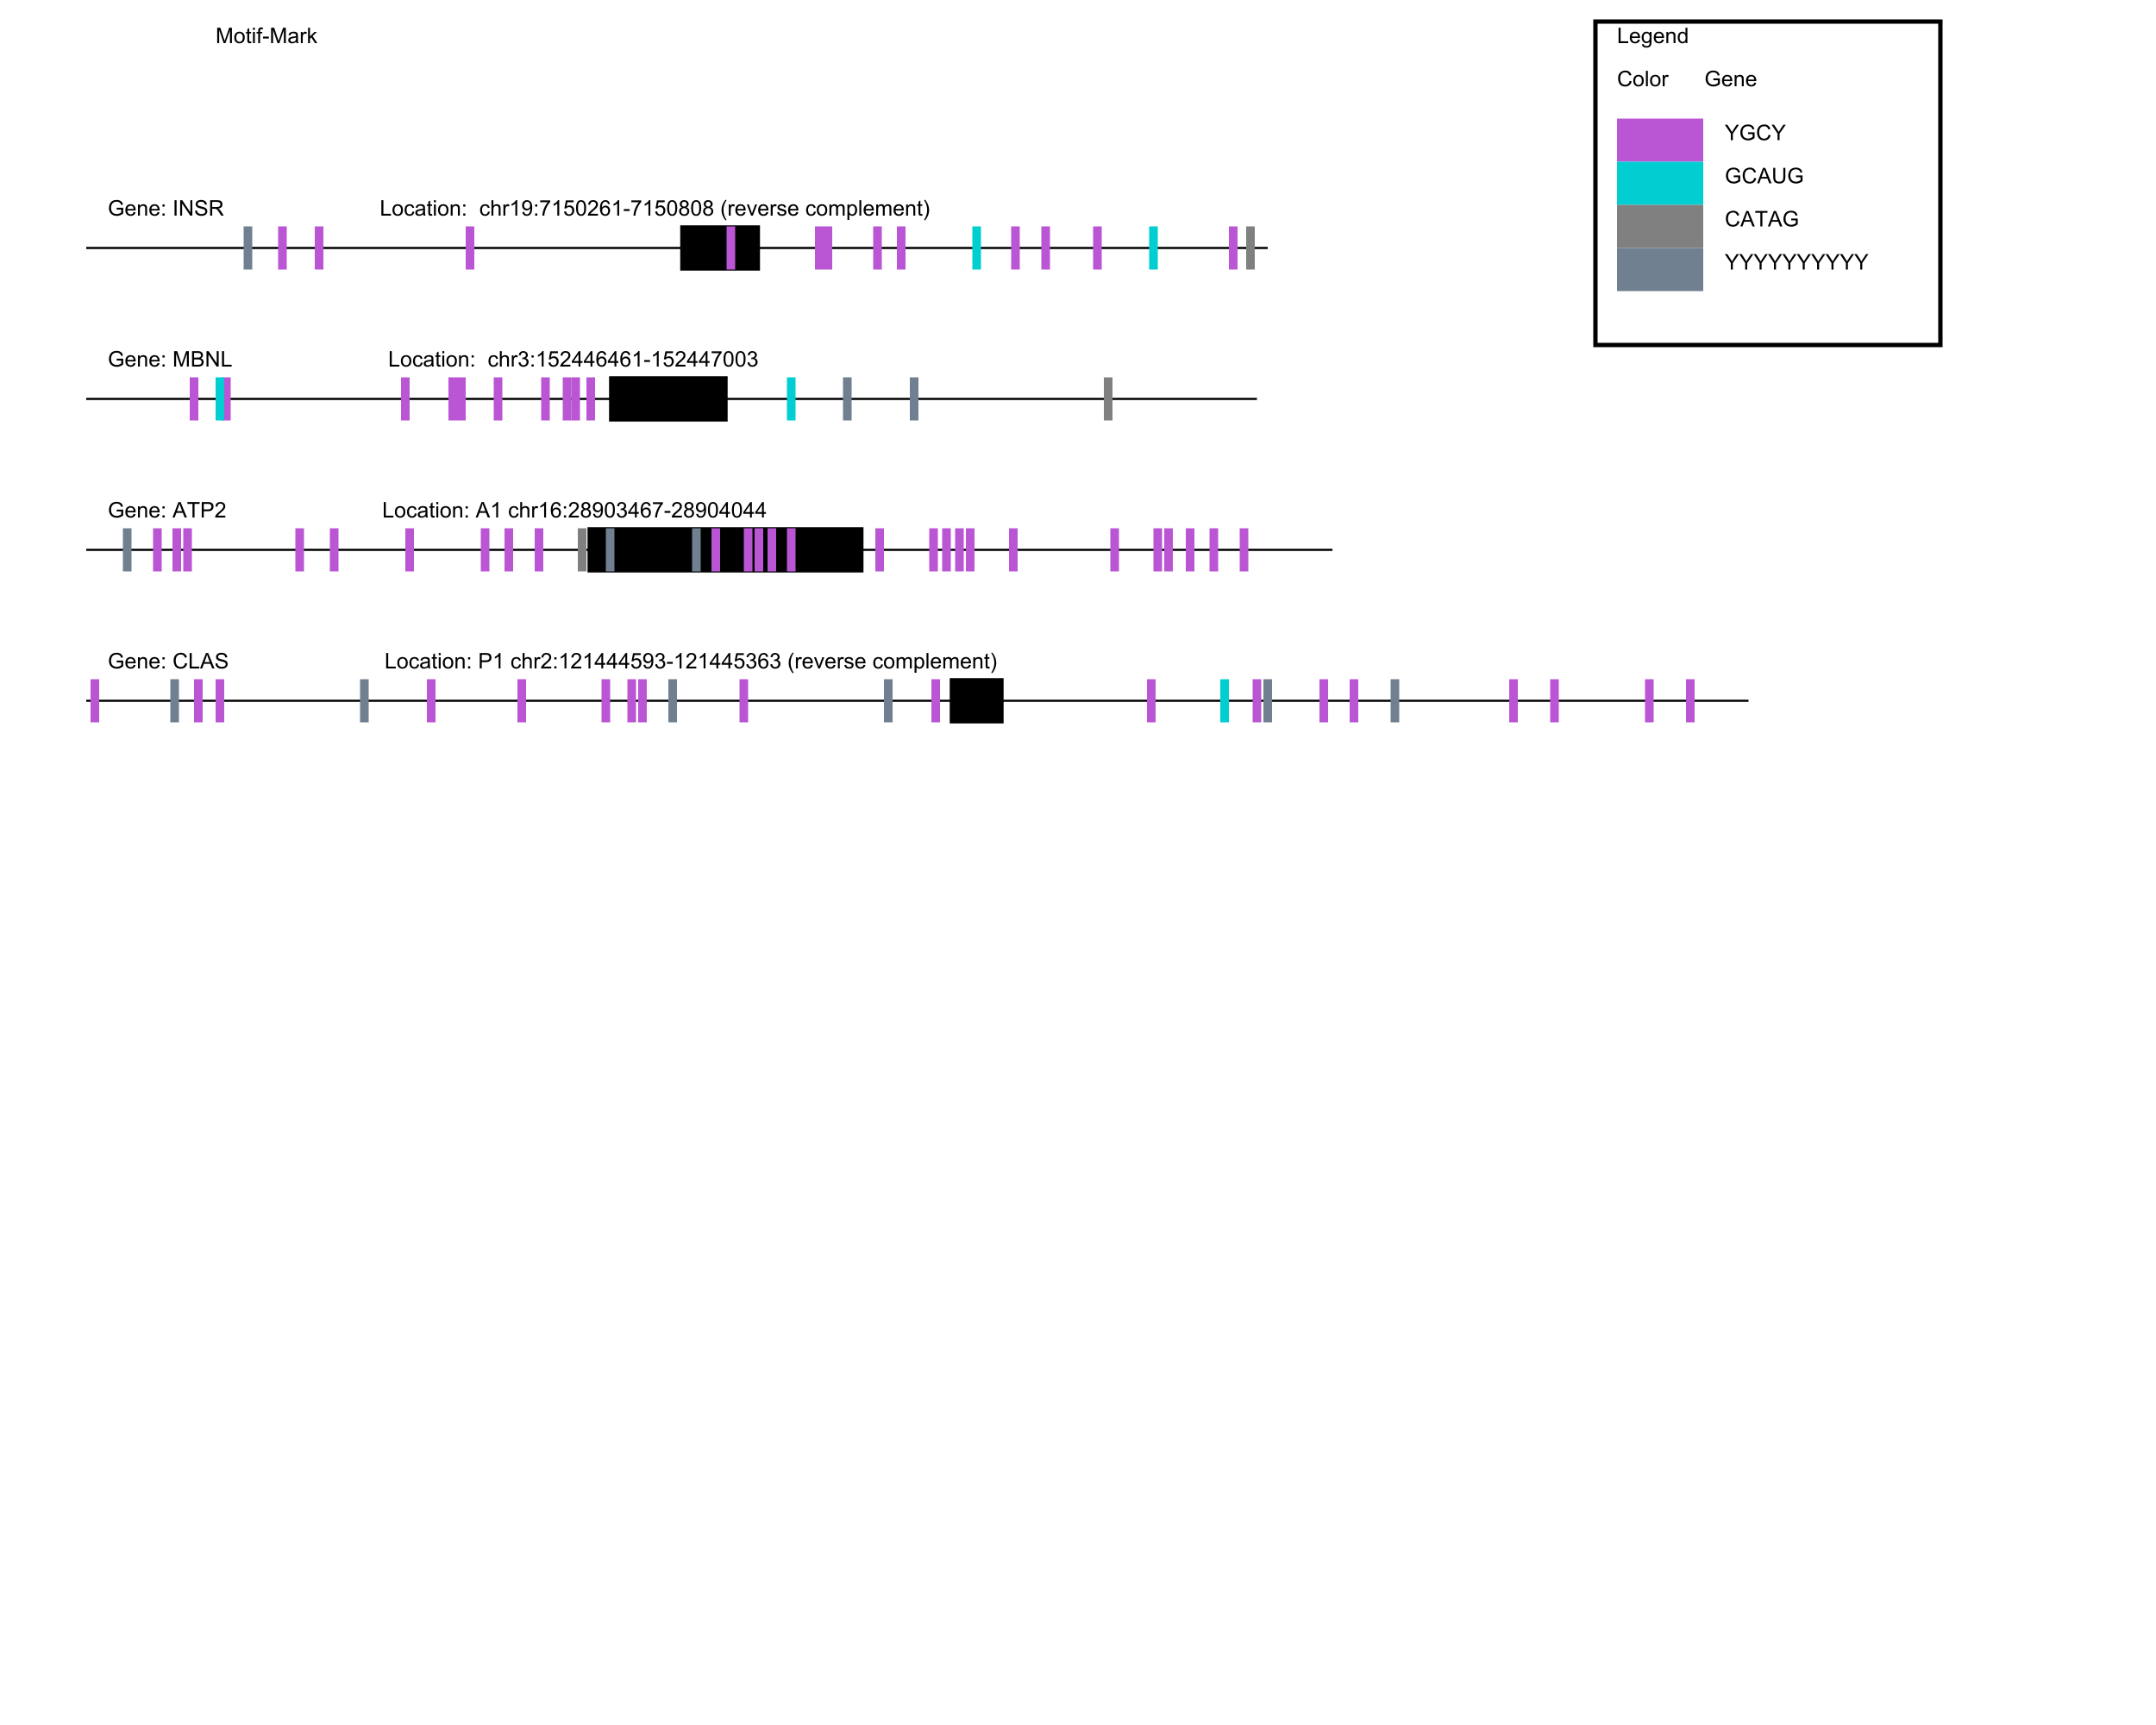 <?xml version="1.0" encoding="UTF-8"?>
<svg xmlns="http://www.w3.org/2000/svg" xmlns:xlink="http://www.w3.org/1999/xlink" width="1000pt" height="800pt" viewBox="0 0 1000 800" version="1.1">
<defs>
<g>
<symbol overflow="visible" id="glyph0-0">
<path style="stroke:none;" d="M 1.25 0 L 1.25 -6.25 L 6.25 -6.25 L 6.25 0 Z M 1.406 -0.156 L 6.094 -0.156 L 6.094 -6.094 L 1.406 -6.094 Z M 1.406 -0.156 "/>
</symbol>
<symbol overflow="visible" id="glyph0-1">
<path style="stroke:none;" d="M 0.742 0 L 0.742 -7.156 L 2.168 -7.156 L 3.863 -2.09 C 4.016 -1.617 4.129 -1.266 4.203 -1.031 C 4.281 -1.289 4.41 -1.672 4.586 -2.18 L 6.297 -7.156 L 7.574 -7.156 L 7.574 0 L 6.66 0 L 6.66 -5.992 L 4.578 0 L 3.727 0 L 1.656 -6.094 L 1.656 0 Z M 0.742 0 "/>
</symbol>
<symbol overflow="visible" id="glyph0-2">
<path style="stroke:none;" d="M 0.332 -2.594 C 0.328 -3.551 0.594 -4.262 1.133 -4.727 C 1.574 -5.109 2.121 -5.301 2.766 -5.305 C 3.477 -5.301 4.059 -5.066 4.512 -4.602 C 4.965 -4.133 5.191 -3.488 5.191 -2.664 C 5.191 -1.996 5.09 -1.473 4.891 -1.09 C 4.688 -0.707 4.395 -0.41 4.016 -0.199 C 3.629 0.012 3.215 0.117 2.766 0.117 C 2.039 0.117 1.449 -0.113 1.004 -0.582 C 0.551 -1.043 0.328 -1.715 0.332 -2.594 Z M 1.234 -2.594 C 1.23 -1.926 1.375 -1.43 1.668 -1.102 C 1.957 -0.77 2.324 -0.602 2.766 -0.605 C 3.199 -0.602 3.559 -0.77 3.852 -1.102 C 4.141 -1.434 4.289 -1.938 4.289 -2.621 C 4.289 -3.262 4.141 -3.75 3.852 -4.078 C 3.555 -4.406 3.195 -4.57 2.766 -4.574 C 2.324 -4.57 1.957 -4.406 1.668 -4.082 C 1.375 -3.75 1.23 -3.254 1.234 -2.594 Z M 1.234 -2.594 "/>
</symbol>
<symbol overflow="visible" id="glyph0-3">
<path style="stroke:none;" d="M 2.578 -0.785 L 2.703 -0.008 C 2.453 0.047 2.234 0.07 2.039 0.07 C 1.719 0.07 1.469 0.02 1.297 -0.082 C 1.117 -0.184 0.996 -0.316 0.926 -0.48 C 0.855 -0.645 0.82 -0.988 0.82 -1.52 L 0.82 -4.5 L 0.176 -4.5 L 0.176 -5.188 L 0.82 -5.188 L 0.82 -6.469 L 1.695 -6.996 L 1.695 -5.188 L 2.578 -5.188 L 2.578 -4.5 L 1.695 -4.5 L 1.695 -1.469 C 1.691 -1.215 1.707 -1.055 1.742 -0.984 C 1.77 -0.914 1.82 -0.855 1.891 -0.812 C 1.957 -0.77 2.059 -0.75 2.191 -0.75 C 2.289 -0.75 2.418 -0.762 2.578 -0.785 Z M 2.578 -0.785 "/>
</symbol>
<symbol overflow="visible" id="glyph0-4">
<path style="stroke:none;" d="M 0.664 -6.148 L 0.664 -7.156 L 1.543 -7.156 L 1.543 -6.148 Z M 0.664 0 L 0.664 -5.188 L 1.543 -5.188 L 1.543 0 Z M 0.664 0 "/>
</symbol>
<symbol overflow="visible" id="glyph0-5">
<path style="stroke:none;" d="M 0.867 0 L 0.867 -4.5 L 0.094 -4.5 L 0.094 -5.188 L 0.867 -5.188 L 0.867 -5.738 C 0.867 -6.082 0.898 -6.344 0.961 -6.516 C 1.047 -6.742 1.195 -6.926 1.406 -7.066 C 1.617 -7.207 1.914 -7.277 2.305 -7.281 C 2.547 -7.277 2.82 -7.246 3.125 -7.191 L 2.992 -6.426 C 2.809 -6.457 2.637 -6.473 2.477 -6.477 C 2.207 -6.473 2.016 -6.418 1.906 -6.305 C 1.793 -6.188 1.738 -5.973 1.742 -5.664 L 1.742 -5.188 L 2.754 -5.188 L 2.754 -4.5 L 1.742 -4.5 L 1.742 0 Z M 0.867 0 "/>
</symbol>
<symbol overflow="visible" id="glyph0-6">
<path style="stroke:none;" d="M 0.316 -2.148 L 0.316 -3.031 L 3.016 -3.031 L 3.016 -2.148 Z M 0.316 -2.148 "/>
</symbol>
<symbol overflow="visible" id="glyph0-7">
<path style="stroke:none;" d="M 4.043 -0.641 C 3.715 -0.359 3.398 -0.164 3.102 -0.055 C 2.797 0.062 2.477 0.117 2.133 0.117 C 1.562 0.117 1.125 -0.02 0.82 -0.301 C 0.512 -0.574 0.355 -0.93 0.359 -1.367 C 0.355 -1.617 0.414 -1.852 0.531 -2.062 C 0.645 -2.273 0.797 -2.441 0.988 -2.566 C 1.172 -2.691 1.383 -2.785 1.621 -2.855 C 1.789 -2.898 2.051 -2.945 2.402 -2.988 C 3.113 -3.074 3.633 -3.172 3.969 -3.289 C 3.969 -3.406 3.973 -3.484 3.977 -3.52 C 3.973 -3.875 3.891 -4.129 3.727 -4.277 C 3.5 -4.473 3.164 -4.57 2.727 -4.574 C 2.309 -4.57 2.004 -4.496 1.809 -4.355 C 1.609 -4.207 1.465 -3.953 1.371 -3.59 L 0.512 -3.707 C 0.586 -4.07 0.715 -4.367 0.898 -4.598 C 1.074 -4.82 1.336 -4.996 1.676 -5.121 C 2.012 -5.242 2.402 -5.301 2.852 -5.305 C 3.293 -5.301 3.652 -5.25 3.93 -5.148 C 4.203 -5.043 4.406 -4.91 4.539 -4.754 C 4.668 -4.59 4.758 -4.391 4.812 -4.156 C 4.84 -4 4.855 -3.73 4.859 -3.344 L 4.859 -2.172 C 4.855 -1.352 4.875 -0.836 4.914 -0.621 C 4.949 -0.402 5.023 -0.195 5.137 0 L 4.219 0 C 4.125 -0.18 4.066 -0.391 4.043 -0.641 Z M 3.969 -2.602 C 3.648 -2.469 3.172 -2.355 2.535 -2.27 C 2.172 -2.215 1.914 -2.156 1.766 -2.094 C 1.613 -2.023 1.5 -1.93 1.418 -1.809 C 1.336 -1.68 1.293 -1.539 1.297 -1.391 C 1.293 -1.152 1.383 -0.957 1.562 -0.805 C 1.738 -0.645 2 -0.566 2.344 -0.57 C 2.68 -0.566 2.98 -0.641 3.246 -0.793 C 3.508 -0.938 3.699 -1.141 3.828 -1.402 C 3.918 -1.598 3.965 -1.891 3.969 -2.281 Z M 3.969 -2.602 "/>
</symbol>
<symbol overflow="visible" id="glyph0-8">
<path style="stroke:none;" d="M 0.648 0 L 0.648 -5.188 L 1.441 -5.188 L 1.441 -4.398 C 1.641 -4.766 1.824 -5.008 2 -5.129 C 2.168 -5.242 2.355 -5.301 2.562 -5.305 C 2.855 -5.301 3.16 -5.207 3.469 -5.02 L 3.164 -4.203 C 2.949 -4.328 2.734 -4.395 2.52 -4.395 C 2.324 -4.395 2.148 -4.336 2 -4.219 C 1.844 -4.102 1.738 -3.941 1.676 -3.742 C 1.574 -3.426 1.523 -3.082 1.527 -2.715 L 1.527 0 Z M 0.648 0 "/>
</symbol>
<symbol overflow="visible" id="glyph0-9">
<path style="stroke:none;" d="M 0.664 0 L 0.664 -7.156 L 1.543 -7.156 L 1.543 -3.078 L 3.625 -5.188 L 4.762 -5.188 L 2.777 -3.262 L 4.961 0 L 3.875 0 L 2.164 -2.652 L 1.543 -2.055 L 1.543 0 Z M 0.664 0 "/>
</symbol>
<symbol overflow="visible" id="glyph0-10">
<path style="stroke:none;" d="M 0.734 0 L 0.734 -7.156 L 1.68 -7.156 L 1.68 -0.844 L 5.203 -0.844 L 5.203 0 Z M 0.734 0 "/>
</symbol>
<symbol overflow="visible" id="glyph0-11">
<path style="stroke:none;" d="M 4.211 -1.672 L 5.117 -1.559 C 4.969 -1.027 4.703 -0.613 4.32 -0.32 C 3.93 -0.027 3.438 0.117 2.836 0.117 C 2.078 0.117 1.477 -0.113 1.031 -0.582 C 0.586 -1.047 0.363 -1.703 0.367 -2.547 C 0.363 -3.418 0.586 -4.098 1.039 -4.582 C 1.484 -5.062 2.07 -5.301 2.789 -5.305 C 3.48 -5.301 4.047 -5.066 4.488 -4.594 C 4.926 -4.121 5.145 -3.457 5.148 -2.602 C 5.145 -2.547 5.141 -2.469 5.141 -2.367 L 1.273 -2.367 C 1.305 -1.797 1.469 -1.359 1.758 -1.059 C 2.047 -0.754 2.406 -0.602 2.844 -0.605 C 3.16 -0.602 3.434 -0.688 3.664 -0.859 C 3.891 -1.027 4.074 -1.297 4.211 -1.672 Z M 1.324 -3.09 L 4.219 -3.09 C 4.18 -3.523 4.066 -3.852 3.887 -4.07 C 3.605 -4.406 3.242 -4.574 2.797 -4.578 C 2.391 -4.574 2.051 -4.441 1.777 -4.172 C 1.5 -3.902 1.352 -3.539 1.324 -3.09 Z M 1.324 -3.09 "/>
</symbol>
<symbol overflow="visible" id="glyph0-12">
<path style="stroke:none;" d="M 0.5 0.43 L 1.352 0.555 C 1.387 0.816 1.484 1.008 1.648 1.133 C 1.863 1.289 2.164 1.371 2.543 1.375 C 2.949 1.371 3.262 1.289 3.488 1.133 C 3.707 0.969 3.859 0.742 3.938 0.449 C 3.98 0.266 4 -0.109 4 -0.68 C 3.613 -0.227 3.133 0 2.562 0 C 1.844 0 1.293 -0.254 0.906 -0.77 C 0.512 -1.281 0.316 -1.898 0.32 -2.621 C 0.316 -3.113 0.406 -3.57 0.59 -3.988 C 0.766 -4.406 1.023 -4.73 1.367 -4.961 C 1.703 -5.188 2.105 -5.301 2.57 -5.305 C 3.176 -5.301 3.68 -5.055 4.082 -4.562 L 4.082 -5.188 L 4.891 -5.188 L 4.891 -0.703 C 4.887 0.102 4.805 0.672 4.645 1.012 C 4.477 1.348 4.215 1.613 3.863 1.812 C 3.504 2.004 3.066 2.102 2.547 2.105 C 1.926 2.102 1.426 1.965 1.047 1.688 C 0.664 1.406 0.48 0.984 0.5 0.43 Z M 1.227 -2.688 C 1.223 -2.004 1.359 -1.508 1.629 -1.195 C 1.898 -0.883 2.238 -0.727 2.648 -0.727 C 3.047 -0.727 3.383 -0.879 3.66 -1.191 C 3.93 -1.5 4.066 -1.988 4.07 -2.656 C 4.066 -3.289 3.926 -3.77 3.648 -4.09 C 3.363 -4.41 3.023 -4.57 2.633 -4.574 C 2.238 -4.57 1.906 -4.41 1.637 -4.098 C 1.359 -3.777 1.223 -3.309 1.227 -2.688 Z M 1.227 -2.688 "/>
</symbol>
<symbol overflow="visible" id="glyph0-13">
<path style="stroke:none;" d="M 0.66 0 L 0.66 -5.188 L 1.449 -5.188 L 1.449 -4.449 C 1.828 -5.016 2.379 -5.301 3.102 -5.305 C 3.41 -5.301 3.699 -5.246 3.961 -5.133 C 4.223 -5.02 4.418 -4.871 4.551 -4.691 C 4.68 -4.508 4.77 -4.293 4.824 -4.043 C 4.855 -3.879 4.875 -3.594 4.875 -3.188 L 4.875 0 L 3.992 0 L 3.992 -3.156 C 3.988 -3.512 3.957 -3.777 3.891 -3.957 C 3.82 -4.129 3.699 -4.27 3.527 -4.379 C 3.352 -4.48 3.145 -4.535 2.914 -4.539 C 2.535 -4.535 2.215 -4.418 1.945 -4.184 C 1.672 -3.945 1.535 -3.492 1.539 -2.832 L 1.539 0 Z M 0.66 0 "/>
</symbol>
<symbol overflow="visible" id="glyph0-14">
<path style="stroke:none;" d="M 4.023 0 L 4.023 -0.656 C 3.691 -0.141 3.207 0.117 2.574 0.117 C 2.156 0.117 1.777 0.004 1.434 -0.223 C 1.086 -0.449 0.816 -0.766 0.629 -1.18 C 0.434 -1.586 0.34 -2.055 0.344 -2.586 C 0.34 -3.102 0.426 -3.574 0.602 -3.996 C 0.77 -4.418 1.027 -4.738 1.375 -4.965 C 1.719 -5.188 2.105 -5.301 2.535 -5.305 C 2.844 -5.301 3.121 -5.234 3.367 -5.105 C 3.609 -4.969 3.809 -4.797 3.965 -4.59 L 3.965 -7.156 L 4.84 -7.156 L 4.84 0 Z M 1.246 -2.586 C 1.242 -1.922 1.383 -1.426 1.664 -1.098 C 1.945 -0.766 2.273 -0.602 2.656 -0.605 C 3.039 -0.602 3.367 -0.758 3.637 -1.074 C 3.902 -1.387 4.035 -1.867 4.039 -2.516 C 4.035 -3.219 3.898 -3.738 3.629 -4.074 C 3.352 -4.402 3.016 -4.57 2.617 -4.574 C 2.223 -4.57 1.895 -4.41 1.637 -4.094 C 1.371 -3.773 1.242 -3.27 1.246 -2.586 Z M 1.246 -2.586 "/>
</symbol>
<symbol overflow="visible" id="glyph0-15">
<path style="stroke:none;" d=""/>
</symbol>
<symbol overflow="visible" id="glyph0-16">
<path style="stroke:none;" d="M 5.879 -2.508 L 6.828 -2.27 C 6.625 -1.488 6.27 -0.895 5.754 -0.488 C 5.238 -0.082 4.605 0.117 3.863 0.121 C 3.086 0.117 2.457 -0.035 1.977 -0.348 C 1.492 -0.66 1.125 -1.117 0.875 -1.715 C 0.621 -2.309 0.496 -2.949 0.5 -3.633 C 0.496 -4.375 0.641 -5.023 0.926 -5.582 C 1.207 -6.133 1.609 -6.555 2.141 -6.848 C 2.664 -7.133 3.242 -7.277 3.875 -7.281 C 4.59 -7.277 5.195 -7.094 5.684 -6.734 C 6.168 -6.367 6.508 -5.855 6.703 -5.195 L 5.773 -4.977 C 5.602 -5.492 5.359 -5.871 5.047 -6.113 C 4.727 -6.348 4.332 -6.469 3.859 -6.469 C 3.305 -6.469 2.844 -6.336 2.477 -6.074 C 2.105 -5.809 1.848 -5.453 1.699 -5.012 C 1.551 -4.562 1.477 -4.105 1.477 -3.637 C 1.477 -3.027 1.562 -2.496 1.742 -2.043 C 1.914 -1.586 2.191 -1.246 2.566 -1.023 C 2.941 -0.797 3.348 -0.684 3.785 -0.688 C 4.312 -0.684 4.758 -0.836 5.129 -1.145 C 5.496 -1.449 5.746 -1.906 5.879 -2.508 Z M 5.879 -2.508 "/>
</symbol>
<symbol overflow="visible" id="glyph0-17">
<path style="stroke:none;" d="M 0.641 0 L 0.641 -7.156 L 1.52 -7.156 L 1.52 0 Z M 0.641 0 "/>
</symbol>
<symbol overflow="visible" id="glyph0-18">
<path style="stroke:none;" d="M 4.121 -2.809 L 4.121 -3.648 L 7.152 -3.652 L 7.152 -0.996 C 6.684 -0.621 6.203 -0.34 5.711 -0.156 C 5.215 0.027 4.707 0.117 4.188 0.121 C 3.48 0.117 2.84 -0.031 2.27 -0.328 C 1.691 -0.629 1.258 -1.062 0.969 -1.637 C 0.672 -2.203 0.527 -2.84 0.531 -3.547 C 0.527 -4.238 0.672 -4.891 0.969 -5.496 C 1.258 -6.098 1.68 -6.543 2.227 -6.84 C 2.773 -7.129 3.402 -7.277 4.117 -7.281 C 4.629 -7.277 5.098 -7.191 5.52 -7.027 C 5.938 -6.855 6.266 -6.625 6.504 -6.328 C 6.738 -6.027 6.918 -5.637 7.047 -5.156 L 6.191 -4.922 C 6.082 -5.285 5.949 -5.57 5.789 -5.781 C 5.629 -5.988 5.398 -6.156 5.105 -6.281 C 4.809 -6.406 4.48 -6.469 4.121 -6.469 C 3.684 -6.469 3.309 -6.402 2.996 -6.27 C 2.676 -6.137 2.422 -5.961 2.234 -5.75 C 2.039 -5.531 1.891 -5.297 1.781 -5.043 C 1.598 -4.598 1.504 -4.117 1.508 -3.602 C 1.504 -2.965 1.613 -2.434 1.836 -2.004 C 2.055 -1.574 2.375 -1.254 2.797 -1.047 C 3.215 -0.836 3.664 -0.73 4.137 -0.734 C 4.543 -0.73 4.941 -0.809 5.336 -0.969 C 5.723 -1.125 6.02 -1.297 6.227 -1.477 L 6.227 -2.809 Z M 4.121 -2.809 "/>
</symbol>
<symbol overflow="visible" id="glyph0-19">
<path style="stroke:none;" d="M 2.789 0 L 2.789 -3.031 L 0.031 -7.156 L 1.18 -7.156 L 2.594 -5 C 2.852 -4.594 3.094 -4.191 3.32 -3.789 C 3.531 -4.16 3.793 -4.582 4.102 -5.055 L 5.488 -7.156 L 6.594 -7.156 L 3.734 -3.031 L 3.734 0 Z M 2.789 0 "/>
</symbol>
<symbol overflow="visible" id="glyph0-20">
<path style="stroke:none;" d="M -0.016 0 L 2.734 -7.156 L 3.754 -7.156 L 6.684 0 L 5.605 0 L 4.77 -2.168 L 1.777 -2.168 L 0.992 0 Z M 2.051 -2.938 L 4.477 -2.938 L 3.73 -4.922 C 3.5 -5.523 3.332 -6.016 3.223 -6.406 C 3.129 -5.945 3 -5.492 2.836 -5.039 Z M 2.051 -2.938 "/>
</symbol>
<symbol overflow="visible" id="glyph0-21">
<path style="stroke:none;" d="M 5.469 -7.156 L 6.414 -7.156 L 6.414 -3.023 C 6.41 -2.305 6.328 -1.73 6.172 -1.309 C 6.008 -0.879 5.715 -0.535 5.289 -0.273 C 4.863 -0.012 4.305 0.117 3.617 0.121 C 2.945 0.117 2.398 0.004 1.973 -0.223 C 1.543 -0.453 1.238 -0.785 1.059 -1.227 C 0.875 -1.66 0.785 -2.262 0.785 -3.023 L 0.785 -7.156 L 1.734 -7.156 L 1.734 -3.027 C 1.734 -2.402 1.789 -1.945 1.906 -1.652 C 2.016 -1.355 2.215 -1.129 2.5 -0.973 C 2.781 -0.812 3.125 -0.73 3.535 -0.734 C 4.227 -0.73 4.723 -0.891 5.023 -1.207 C 5.316 -1.52 5.465 -2.125 5.469 -3.027 Z M 5.469 -7.156 "/>
</symbol>
<symbol overflow="visible" id="glyph0-22">
<path style="stroke:none;" d="M 2.594 0 L 2.594 -6.312 L 0.234 -6.312 L 0.234 -7.156 L 5.906 -7.156 L 5.906 -6.312 L 3.539 -6.312 L 3.539 0 Z M 2.594 0 "/>
</symbol>
<symbol overflow="visible" id="glyph0-23">
<path style="stroke:none;" d="M 0.902 -4.184 L 0.902 -5.188 L 1.906 -5.188 L 1.906 -4.184 Z M 0.902 0 L 0.902 -1 L 1.906 -1 L 1.906 0 Z M 0.902 0 "/>
</symbol>
<symbol overflow="visible" id="glyph0-24">
<path style="stroke:none;" d="M 0.934 0 L 0.934 -7.156 L 1.879 -7.156 L 1.879 0 Z M 0.934 0 "/>
</symbol>
<symbol overflow="visible" id="glyph0-25">
<path style="stroke:none;" d="M 0.762 0 L 0.762 -7.156 L 1.734 -7.156 L 5.492 -1.539 L 5.492 -7.156 L 6.402 -7.156 L 6.402 0 L 5.43 0 L 1.672 -5.625 L 1.672 0 Z M 0.762 0 "/>
</symbol>
<symbol overflow="visible" id="glyph0-26">
<path style="stroke:none;" d="M 0.449 -2.301 L 1.344 -2.379 C 1.383 -2.02 1.48 -1.723 1.637 -1.496 C 1.789 -1.262 2.031 -1.078 2.359 -0.938 C 2.684 -0.797 3.051 -0.727 3.457 -0.727 C 3.816 -0.727 4.133 -0.777 4.414 -0.887 C 4.688 -0.992 4.895 -1.141 5.031 -1.328 C 5.164 -1.512 5.23 -1.719 5.234 -1.945 C 5.23 -2.168 5.168 -2.363 5.039 -2.531 C 4.906 -2.695 4.691 -2.836 4.395 -2.953 C 4.199 -3.027 3.773 -3.141 3.117 -3.301 C 2.461 -3.457 2 -3.609 1.738 -3.75 C 1.395 -3.93 1.141 -4.148 0.973 -4.414 C 0.805 -4.676 0.719 -4.977 0.723 -5.309 C 0.719 -5.668 0.82 -6.004 1.027 -6.32 C 1.23 -6.633 1.531 -6.871 1.926 -7.035 C 2.32 -7.195 2.758 -7.277 3.242 -7.281 C 3.77 -7.277 4.238 -7.191 4.645 -7.023 C 5.047 -6.848 5.359 -6.598 5.578 -6.27 C 5.797 -5.938 5.914 -5.559 5.934 -5.141 L 5.023 -5.074 C 4.973 -5.523 4.809 -5.863 4.527 -6.098 C 4.242 -6.328 3.828 -6.445 3.281 -6.445 C 2.707 -6.445 2.289 -6.34 2.027 -6.129 C 1.766 -5.918 1.633 -5.664 1.637 -5.371 C 1.633 -5.109 1.727 -4.898 1.914 -4.734 C 2.094 -4.57 2.57 -4.398 3.34 -4.227 C 4.109 -4.047 4.637 -3.895 4.926 -3.77 C 5.34 -3.574 5.648 -3.332 5.848 -3.039 C 6.047 -2.742 6.145 -2.402 6.148 -2.023 C 6.145 -1.637 6.035 -1.277 5.82 -0.941 C 5.598 -0.602 5.285 -0.34 4.879 -0.156 C 4.469 0.027 4.008 0.117 3.5 0.121 C 2.852 0.117 2.309 0.027 1.871 -0.16 C 1.43 -0.348 1.086 -0.633 0.84 -1.012 C 0.59 -1.391 0.461 -1.82 0.449 -2.301 Z M 0.449 -2.301 "/>
</symbol>
<symbol overflow="visible" id="glyph0-27">
<path style="stroke:none;" d="M 0.785 0 L 0.785 -7.156 L 3.961 -7.156 C 4.598 -7.152 5.082 -7.09 5.414 -6.965 C 5.746 -6.836 6.012 -6.609 6.211 -6.285 C 6.406 -5.957 6.504 -5.598 6.508 -5.203 C 6.504 -4.695 6.34 -4.266 6.016 -3.922 C 5.684 -3.57 5.176 -3.352 4.492 -3.258 C 4.738 -3.137 4.93 -3.016 5.062 -2.898 C 5.336 -2.645 5.598 -2.328 5.852 -1.949 L 7.094 0 L 5.902 0 L 4.957 -1.488 C 4.676 -1.918 4.445 -2.246 4.27 -2.473 C 4.09 -2.699 3.93 -2.859 3.789 -2.953 C 3.645 -3.043 3.5 -3.105 3.359 -3.145 C 3.25 -3.164 3.074 -3.176 2.832 -3.18 L 1.734 -3.18 L 1.734 0 Z M 1.734 -4 L 3.77 -4 C 4.199 -3.996 4.539 -4.039 4.785 -4.133 C 5.027 -4.219 5.211 -4.363 5.34 -4.562 C 5.465 -4.758 5.531 -4.973 5.531 -5.203 C 5.531 -5.539 5.406 -5.816 5.164 -6.039 C 4.914 -6.254 4.527 -6.363 4 -6.367 L 1.734 -6.367 Z M 1.734 -4 "/>
</symbol>
<symbol overflow="visible" id="glyph0-28">
<path style="stroke:none;" d="M 4.043 -1.898 L 4.906 -1.789 C 4.809 -1.188 4.566 -0.723 4.18 -0.387 C 3.789 -0.051 3.312 0.117 2.75 0.117 C 2.035 0.117 1.465 -0.113 1.035 -0.578 C 0.602 -1.039 0.387 -1.703 0.391 -2.574 C 0.387 -3.129 0.48 -3.621 0.668 -4.043 C 0.852 -4.461 1.133 -4.773 1.516 -4.988 C 1.895 -5.195 2.309 -5.301 2.754 -5.305 C 3.316 -5.301 3.773 -5.16 4.133 -4.875 C 4.488 -4.59 4.719 -4.184 4.824 -3.664 L 3.969 -3.531 C 3.883 -3.879 3.738 -4.141 3.535 -4.316 C 3.324 -4.488 3.078 -4.574 2.789 -4.578 C 2.344 -4.574 1.98 -4.418 1.707 -4.102 C 1.426 -3.785 1.289 -3.281 1.293 -2.598 C 1.289 -1.898 1.422 -1.395 1.691 -1.078 C 1.957 -0.762 2.305 -0.602 2.738 -0.605 C 3.082 -0.602 3.371 -0.707 3.602 -0.922 C 3.832 -1.133 3.98 -1.461 4.043 -1.898 Z M 4.043 -1.898 "/>
</symbol>
<symbol overflow="visible" id="glyph0-29">
<path style="stroke:none;" d="M 0.66 0 L 0.66 -7.156 L 1.539 -7.156 L 1.539 -4.59 C 1.945 -5.062 2.461 -5.301 3.09 -5.305 C 3.473 -5.301 3.809 -5.227 4.09 -5.074 C 4.371 -4.922 4.574 -4.711 4.699 -4.445 C 4.82 -4.176 4.879 -3.789 4.883 -3.285 L 4.883 0 L 4.004 0 L 4.004 -3.285 C 4 -3.723 3.906 -4.043 3.719 -4.246 C 3.527 -4.445 3.258 -4.547 2.91 -4.547 C 2.648 -4.547 2.402 -4.477 2.176 -4.344 C 1.941 -4.203 1.777 -4.02 1.684 -3.793 C 1.582 -3.559 1.535 -3.242 1.539 -2.836 L 1.539 0 Z M 0.66 0 "/>
</symbol>
<symbol overflow="visible" id="glyph0-30">
<path style="stroke:none;" d="M 3.727 0 L 2.848 0 L 2.848 -5.602 C 2.637 -5.398 2.359 -5.195 2.016 -4.992 C 1.672 -4.789 1.363 -4.637 1.09 -4.539 L 1.09 -5.391 C 1.582 -5.621 2.012 -5.898 2.379 -6.23 C 2.746 -6.555 3.004 -6.875 3.16 -7.188 L 3.727 -7.188 Z M 3.727 0 "/>
</symbol>
<symbol overflow="visible" id="glyph0-31">
<path style="stroke:none;" d="M 0.547 -1.656 L 1.391 -1.734 C 1.461 -1.336 1.598 -1.047 1.801 -0.867 C 2 -0.688 2.262 -0.598 2.578 -0.602 C 2.848 -0.598 3.082 -0.66 3.289 -0.785 C 3.488 -0.91 3.656 -1.074 3.789 -1.281 C 3.918 -1.488 4.027 -1.77 4.117 -2.121 C 4.203 -2.473 4.246 -2.828 4.25 -3.195 C 4.246 -3.227 4.246 -3.285 4.242 -3.367 C 4.066 -3.086 3.824 -2.859 3.523 -2.688 C 3.215 -2.512 2.887 -2.426 2.535 -2.426 C 1.938 -2.426 1.434 -2.641 1.027 -3.07 C 0.613 -3.5 0.41 -4.066 0.414 -4.77 C 0.41 -5.496 0.625 -6.078 1.055 -6.523 C 1.484 -6.961 2.02 -7.184 2.664 -7.188 C 3.129 -7.184 3.555 -7.059 3.941 -6.812 C 4.328 -6.559 4.621 -6.199 4.82 -5.738 C 5.02 -5.27 5.121 -4.602 5.121 -3.727 C 5.121 -2.809 5.02 -2.078 4.824 -1.539 C 4.621 -0.996 4.328 -0.582 3.938 -0.301 C 3.547 -0.02 3.086 0.117 2.559 0.121 C 1.996 0.117 1.539 -0.035 1.188 -0.344 C 0.832 -0.652 0.617 -1.09 0.547 -1.656 Z M 4.145 -4.812 C 4.141 -5.312 4.008 -5.715 3.742 -6.016 C 3.473 -6.309 3.148 -6.457 2.773 -6.461 C 2.379 -6.457 2.039 -6.297 1.754 -5.98 C 1.461 -5.66 1.316 -5.246 1.32 -4.742 C 1.316 -4.281 1.453 -3.91 1.73 -3.629 C 2.004 -3.34 2.344 -3.199 2.75 -3.203 C 3.152 -3.199 3.488 -3.34 3.75 -3.629 C 4.012 -3.91 4.141 -4.305 4.145 -4.812 Z M 4.145 -4.812 "/>
</symbol>
<symbol overflow="visible" id="glyph0-32">
<path style="stroke:none;" d="M 0.473 -6.219 L 0.473 -7.066 L 5.109 -7.066 L 5.109 -6.383 C 4.648 -5.895 4.195 -5.25 3.75 -4.449 C 3.305 -3.641 2.957 -2.816 2.715 -1.969 C 2.535 -1.367 2.426 -0.711 2.379 0 L 1.477 0 C 1.484 -0.562 1.594 -1.242 1.805 -2.039 C 2.016 -2.836 2.32 -3.605 2.719 -4.348 C 3.113 -5.09 3.531 -5.711 3.98 -6.219 Z M 0.473 -6.219 "/>
</symbol>
<symbol overflow="visible" id="glyph0-33">
<path style="stroke:none;" d="M 0.414 -1.875 L 1.336 -1.953 C 1.406 -1.5 1.562 -1.164 1.812 -0.941 C 2.059 -0.711 2.359 -0.598 2.715 -0.602 C 3.137 -0.598 3.496 -0.758 3.789 -1.078 C 4.078 -1.398 4.223 -1.82 4.227 -2.348 C 4.223 -2.848 4.082 -3.242 3.805 -3.535 C 3.52 -3.82 3.152 -3.965 2.699 -3.969 C 2.414 -3.965 2.16 -3.902 1.934 -3.777 C 1.707 -3.648 1.527 -3.48 1.398 -3.277 L 0.57 -3.383 L 1.266 -7.062 L 4.824 -7.062 L 4.824 -6.219 L 1.969 -6.219 L 1.582 -4.297 C 2.012 -4.594 2.461 -4.746 2.934 -4.746 C 3.555 -4.746 4.082 -4.527 4.516 -4.094 C 4.941 -3.66 5.156 -3.105 5.16 -2.426 C 5.156 -1.777 4.969 -1.215 4.594 -0.746 C 4.133 -0.168 3.504 0.117 2.715 0.121 C 2.059 0.117 1.527 -0.062 1.121 -0.426 C 0.707 -0.789 0.473 -1.273 0.414 -1.875 Z M 0.414 -1.875 "/>
</symbol>
<symbol overflow="visible" id="glyph0-34">
<path style="stroke:none;" d="M 0.414 -3.531 C 0.41 -4.375 0.496 -5.055 0.676 -5.574 C 0.848 -6.086 1.109 -6.484 1.453 -6.766 C 1.797 -7.043 2.227 -7.184 2.75 -7.188 C 3.129 -7.184 3.465 -7.105 3.758 -6.953 C 4.047 -6.797 4.289 -6.574 4.477 -6.285 C 4.664 -5.992 4.812 -5.637 4.922 -5.223 C 5.027 -4.801 5.078 -4.238 5.082 -3.531 C 5.078 -2.688 4.992 -2.008 4.824 -1.496 C 4.648 -0.977 4.391 -0.578 4.051 -0.301 C 3.703 -0.02 3.27 0.117 2.75 0.121 C 2.055 0.117 1.516 -0.129 1.125 -0.621 C 0.648 -1.215 0.41 -2.184 0.414 -3.531 Z M 1.32 -3.531 C 1.316 -2.352 1.453 -1.57 1.73 -1.184 C 2.004 -0.793 2.344 -0.598 2.75 -0.602 C 3.148 -0.598 3.488 -0.793 3.766 -1.188 C 4.039 -1.574 4.176 -2.355 4.18 -3.531 C 4.176 -4.707 4.039 -5.488 3.766 -5.879 C 3.488 -6.262 3.145 -6.457 2.738 -6.461 C 2.332 -6.457 2.012 -6.285 1.773 -5.945 C 1.469 -5.508 1.316 -4.703 1.32 -3.531 Z M 1.32 -3.531 "/>
</symbol>
<symbol overflow="visible" id="glyph0-35">
<path style="stroke:none;" d="M 5.035 -0.844 L 5.035 0 L 0.305 0 C 0.297 -0.211 0.328 -0.414 0.406 -0.609 C 0.523 -0.93 0.719 -1.246 0.984 -1.562 C 1.25 -1.871 1.633 -2.234 2.133 -2.648 C 2.91 -3.281 3.434 -3.785 3.711 -4.16 C 3.98 -4.535 4.117 -4.887 4.121 -5.219 C 4.117 -5.566 3.992 -5.859 3.746 -6.102 C 3.496 -6.336 3.172 -6.457 2.773 -6.461 C 2.348 -6.457 2.012 -6.328 1.758 -6.078 C 1.5 -5.82 1.371 -5.469 1.371 -5.023 L 0.469 -5.117 C 0.531 -5.789 0.762 -6.305 1.168 -6.656 C 1.566 -7.008 2.109 -7.184 2.793 -7.188 C 3.477 -7.184 4.02 -6.992 4.422 -6.617 C 4.82 -6.234 5.02 -5.762 5.023 -5.199 C 5.02 -4.91 4.961 -4.629 4.848 -4.355 C 4.727 -4.074 4.535 -3.785 4.266 -3.48 C 3.992 -3.176 3.539 -2.754 2.91 -2.223 C 2.379 -1.777 2.039 -1.477 1.895 -1.32 C 1.742 -1.16 1.621 -1.004 1.523 -0.844 Z M 5.035 -0.844 "/>
</symbol>
<symbol overflow="visible" id="glyph0-36">
<path style="stroke:none;" d="M 4.977 -5.406 L 4.102 -5.336 C 4.023 -5.68 3.91 -5.93 3.77 -6.09 C 3.527 -6.336 3.234 -6.461 2.891 -6.465 C 2.605 -6.461 2.359 -6.383 2.152 -6.23 C 1.871 -6.027 1.652 -5.734 1.496 -5.348 C 1.332 -4.957 1.25 -4.406 1.25 -3.691 C 1.457 -4.012 1.715 -4.25 2.023 -4.41 C 2.328 -4.562 2.652 -4.641 2.988 -4.645 C 3.574 -4.641 4.07 -4.426 4.484 -3.996 C 4.891 -3.566 5.098 -3.008 5.102 -2.324 C 5.098 -1.871 5 -1.453 4.812 -1.07 C 4.617 -0.684 4.352 -0.387 4.016 -0.184 C 3.672 0.02 3.289 0.117 2.859 0.121 C 2.125 0.117 1.527 -0.148 1.066 -0.684 C 0.605 -1.219 0.375 -2.109 0.375 -3.352 C 0.375 -4.734 0.629 -5.738 1.141 -6.367 C 1.586 -6.91 2.188 -7.184 2.945 -7.188 C 3.504 -7.184 3.965 -7.027 4.328 -6.715 C 4.684 -6.398 4.898 -5.961 4.977 -5.406 Z M 1.387 -2.32 C 1.383 -2.016 1.445 -1.723 1.578 -1.449 C 1.703 -1.168 1.883 -0.957 2.117 -0.816 C 2.344 -0.668 2.59 -0.598 2.848 -0.602 C 3.215 -0.598 3.531 -0.746 3.801 -1.051 C 4.066 -1.348 4.199 -1.754 4.203 -2.27 C 4.199 -2.762 4.07 -3.152 3.809 -3.438 C 3.543 -3.723 3.211 -3.867 2.812 -3.867 C 2.414 -3.867 2.074 -3.723 1.801 -3.438 C 1.52 -3.152 1.383 -2.781 1.387 -2.32 Z M 1.387 -2.32 "/>
</symbol>
<symbol overflow="visible" id="glyph0-37">
<path style="stroke:none;" d="M 1.766 -3.883 C 1.398 -4.012 1.129 -4.203 0.957 -4.453 C 0.777 -4.699 0.691 -4.996 0.695 -5.344 C 0.691 -5.863 0.879 -6.301 1.254 -6.656 C 1.629 -7.008 2.125 -7.184 2.75 -7.188 C 3.371 -7.184 3.875 -7 4.258 -6.641 C 4.637 -6.273 4.828 -5.832 4.828 -5.316 C 4.828 -4.98 4.738 -4.691 4.566 -4.449 C 4.387 -4.199 4.125 -4.012 3.773 -3.883 C 4.211 -3.738 4.543 -3.508 4.777 -3.188 C 5.004 -2.867 5.121 -2.484 5.121 -2.047 C 5.121 -1.43 4.902 -0.918 4.473 -0.504 C 4.035 -0.09 3.469 0.117 2.766 0.121 C 2.055 0.117 1.484 -0.09 1.055 -0.504 C 0.621 -0.922 0.402 -1.441 0.406 -2.07 C 0.402 -2.531 0.52 -2.922 0.758 -3.238 C 0.992 -3.551 1.328 -3.766 1.766 -3.883 Z M 1.594 -5.371 C 1.594 -5.031 1.699 -4.754 1.918 -4.539 C 2.133 -4.324 2.418 -4.219 2.77 -4.219 C 3.105 -4.219 3.383 -4.324 3.602 -4.539 C 3.816 -4.75 3.926 -5.012 3.926 -5.32 C 3.926 -5.641 3.812 -5.91 3.59 -6.133 C 3.367 -6.352 3.09 -6.461 2.758 -6.465 C 2.422 -6.461 2.145 -6.355 1.926 -6.141 C 1.703 -5.926 1.594 -5.668 1.594 -5.371 Z M 1.309 -2.066 C 1.305 -1.812 1.363 -1.57 1.484 -1.336 C 1.602 -1.102 1.781 -0.918 2.016 -0.793 C 2.25 -0.66 2.5 -0.598 2.773 -0.602 C 3.188 -0.598 3.535 -0.73 3.812 -1.004 C 4.082 -1.27 4.219 -1.613 4.223 -2.035 C 4.219 -2.457 4.078 -2.809 3.801 -3.086 C 3.516 -3.359 3.164 -3.496 2.742 -3.5 C 2.328 -3.496 1.984 -3.359 1.715 -3.09 C 1.441 -2.812 1.305 -2.473 1.309 -2.066 Z M 1.309 -2.066 "/>
</symbol>
<symbol overflow="visible" id="glyph0-38">
<path style="stroke:none;" d="M 2.34 2.105 C 1.848 1.488 1.438 0.777 1.105 -0.043 C 0.77 -0.859 0.602 -1.711 0.605 -2.594 C 0.602 -3.363 0.727 -4.105 0.98 -4.82 C 1.27 -5.641 1.723 -6.461 2.34 -7.281 L 2.969 -7.281 C 2.574 -6.602 2.312 -6.117 2.188 -5.828 C 1.984 -5.379 1.828 -4.91 1.719 -4.422 C 1.574 -3.812 1.504 -3.199 1.508 -2.586 C 1.504 -1.016 1.992 0.543 2.969 2.105 Z M 2.34 2.105 "/>
</symbol>
<symbol overflow="visible" id="glyph0-39">
<path style="stroke:none;" d="M 2.102 0 L 0.125 -5.188 L 1.055 -5.188 L 2.168 -2.078 C 2.285 -1.742 2.395 -1.395 2.5 -1.035 C 2.574 -1.305 2.684 -1.633 2.828 -2.023 L 3.98 -5.188 L 4.883 -5.188 L 2.922 0 Z M 2.102 0 "/>
</symbol>
<symbol overflow="visible" id="glyph0-40">
<path style="stroke:none;" d="M 0.309 -1.547 L 1.176 -1.684 C 1.223 -1.332 1.359 -1.066 1.582 -0.883 C 1.805 -0.695 2.117 -0.602 2.52 -0.605 C 2.922 -0.602 3.219 -0.684 3.418 -0.852 C 3.609 -1.012 3.707 -1.207 3.711 -1.43 C 3.707 -1.625 3.621 -1.781 3.453 -1.898 C 3.328 -1.977 3.031 -2.074 2.555 -2.195 C 1.906 -2.355 1.457 -2.496 1.211 -2.617 C 0.961 -2.734 0.773 -2.898 0.645 -3.113 C 0.516 -3.32 0.449 -3.555 0.453 -3.809 C 0.449 -4.039 0.504 -4.25 0.613 -4.449 C 0.719 -4.645 0.863 -4.809 1.047 -4.941 C 1.18 -5.039 1.363 -5.125 1.602 -5.199 C 1.836 -5.266 2.09 -5.301 2.363 -5.305 C 2.766 -5.301 3.125 -5.242 3.434 -5.129 C 3.742 -5.008 3.969 -4.852 4.117 -4.652 C 4.262 -4.449 4.363 -4.18 4.418 -3.848 L 3.559 -3.73 C 3.516 -3.996 3.402 -4.203 3.219 -4.355 C 3.027 -4.5 2.766 -4.574 2.426 -4.578 C 2.02 -4.574 1.73 -4.508 1.562 -4.379 C 1.387 -4.242 1.301 -4.086 1.305 -3.91 C 1.301 -3.793 1.336 -3.691 1.41 -3.602 C 1.48 -3.504 1.594 -3.426 1.75 -3.367 C 1.832 -3.332 2.09 -3.258 2.523 -3.145 C 3.145 -2.977 3.578 -2.84 3.824 -2.734 C 4.07 -2.629 4.262 -2.477 4.402 -2.273 C 4.539 -2.07 4.609 -1.82 4.613 -1.523 C 4.609 -1.23 4.523 -0.953 4.355 -0.695 C 4.184 -0.434 3.938 -0.234 3.617 -0.094 C 3.289 0.047 2.926 0.117 2.523 0.117 C 1.848 0.117 1.336 -0.02 0.984 -0.301 C 0.629 -0.578 0.402 -0.996 0.309 -1.547 Z M 0.309 -1.547 "/>
</symbol>
<symbol overflow="visible" id="glyph0-41">
<path style="stroke:none;" d="M 0.66 0 L 0.66 -5.188 L 1.445 -5.188 L 1.445 -4.457 C 1.605 -4.711 1.82 -4.914 2.094 -5.07 C 2.359 -5.223 2.668 -5.301 3.016 -5.305 C 3.398 -5.301 3.715 -5.223 3.961 -5.062 C 4.207 -4.902 4.379 -4.68 4.484 -4.395 C 4.891 -5 5.426 -5.301 6.086 -5.305 C 6.598 -5.301 6.992 -5.16 7.27 -4.875 C 7.547 -4.59 7.688 -4.148 7.688 -3.559 L 7.688 0 L 6.812 0 L 6.812 -3.266 C 6.809 -3.613 6.781 -3.867 6.727 -4.023 C 6.668 -4.176 6.562 -4.301 6.414 -4.398 C 6.262 -4.488 6.086 -4.535 5.891 -4.539 C 5.523 -4.535 5.223 -4.414 4.98 -4.176 C 4.738 -3.93 4.617 -3.543 4.617 -3.012 L 4.617 0 L 3.742 0 L 3.742 -3.367 C 3.738 -3.754 3.668 -4.047 3.527 -4.246 C 3.383 -4.438 3.145 -4.535 2.82 -4.539 C 2.57 -4.535 2.344 -4.469 2.137 -4.344 C 1.922 -4.211 1.77 -4.023 1.68 -3.773 C 1.582 -3.523 1.535 -3.16 1.539 -2.691 L 1.539 0 Z M 0.66 0 "/>
</symbol>
<symbol overflow="visible" id="glyph0-42">
<path style="stroke:none;" d="M 0.66 1.988 L 0.66 -5.188 L 1.461 -5.188 L 1.461 -4.512 C 1.645 -4.773 1.859 -4.969 2.098 -5.105 C 2.336 -5.234 2.625 -5.301 2.965 -5.305 C 3.406 -5.301 3.797 -5.188 4.137 -4.961 C 4.473 -4.73 4.727 -4.41 4.902 -3.996 C 5.07 -3.582 5.156 -3.125 5.16 -2.633 C 5.156 -2.098 5.062 -1.621 4.875 -1.199 C 4.684 -0.773 4.406 -0.449 4.043 -0.223 C 3.68 0.004 3.297 0.117 2.898 0.117 C 2.605 0.117 2.344 0.059 2.109 -0.066 C 1.875 -0.188 1.684 -0.348 1.539 -0.539 L 1.539 1.988 Z M 1.453 -2.562 C 1.453 -1.891 1.586 -1.398 1.859 -1.082 C 2.125 -0.762 2.453 -0.602 2.844 -0.605 C 3.23 -0.602 3.566 -0.77 3.844 -1.102 C 4.121 -1.43 4.258 -1.941 4.262 -2.637 C 4.258 -3.297 4.121 -3.789 3.852 -4.121 C 3.578 -4.445 3.258 -4.609 2.883 -4.613 C 2.508 -4.609 2.176 -4.434 1.887 -4.086 C 1.598 -3.734 1.453 -3.227 1.453 -2.562 Z M 1.453 -2.562 "/>
</symbol>
<symbol overflow="visible" id="glyph0-43">
<path style="stroke:none;" d="M 1.234 2.105 L 0.605 2.105 C 1.574 0.543 2.062 -1.016 2.066 -2.586 C 2.062 -3.195 1.992 -3.805 1.855 -4.41 C 1.742 -4.895 1.586 -5.363 1.391 -5.816 C 1.262 -6.105 1 -6.594 0.605 -7.281 L 1.234 -7.281 C 1.844 -6.461 2.297 -5.641 2.594 -4.82 C 2.84 -4.105 2.965 -3.363 2.969 -2.594 C 2.965 -1.711 2.797 -0.859 2.461 -0.043 C 2.125 0.777 1.715 1.488 1.234 2.105 Z M 1.234 2.105 "/>
</symbol>
<symbol overflow="visible" id="glyph0-44">
<path style="stroke:none;" d="M 0.734 0 L 0.734 -7.156 L 3.418 -7.156 C 3.961 -7.152 4.402 -7.082 4.734 -6.938 C 5.062 -6.793 5.32 -6.57 5.508 -6.27 C 5.695 -5.969 5.789 -5.652 5.789 -5.328 C 5.789 -5.016 5.703 -4.727 5.539 -4.461 C 5.371 -4.188 5.121 -3.973 4.789 -3.809 C 5.219 -3.68 5.551 -3.461 5.785 -3.156 C 6.016 -2.848 6.133 -2.488 6.137 -2.074 C 6.133 -1.738 6.062 -1.426 5.922 -1.137 C 5.777 -0.848 5.602 -0.625 5.398 -0.473 C 5.188 -0.312 4.926 -0.195 4.613 -0.117 C 4.297 -0.039 3.914 0 3.461 0 Z M 1.68 -4.148 L 3.227 -4.148 C 3.645 -4.148 3.945 -4.176 4.133 -4.234 C 4.367 -4.301 4.551 -4.418 4.676 -4.59 C 4.797 -4.754 4.855 -4.965 4.859 -5.215 C 4.855 -5.449 4.801 -5.656 4.688 -5.84 C 4.57 -6.02 4.406 -6.145 4.199 -6.211 C 3.984 -6.277 3.621 -6.309 3.109 -6.312 L 1.68 -6.312 Z M 1.68 -0.844 L 3.461 -0.844 C 3.766 -0.844 3.98 -0.855 4.105 -0.879 C 4.32 -0.918 4.504 -0.98 4.652 -1.074 C 4.801 -1.16 4.922 -1.293 5.016 -1.473 C 5.109 -1.645 5.156 -1.848 5.156 -2.074 C 5.156 -2.34 5.086 -2.57 4.949 -2.77 C 4.812 -2.965 4.625 -3.102 4.383 -3.184 C 4.141 -3.262 3.789 -3.305 3.336 -3.305 L 1.68 -3.305 Z M 1.68 -0.844 "/>
</symbol>
<symbol overflow="visible" id="glyph0-45">
<path style="stroke:none;" d="M 0.422 -1.891 L 1.297 -2.008 C 1.395 -1.504 1.566 -1.145 1.812 -0.93 C 2.055 -0.707 2.352 -0.598 2.699 -0.602 C 3.109 -0.598 3.457 -0.742 3.746 -1.031 C 4.027 -1.316 4.172 -1.668 4.176 -2.094 C 4.172 -2.492 4.039 -2.824 3.777 -3.09 C 3.512 -3.348 3.176 -3.48 2.773 -3.484 C 2.602 -3.48 2.395 -3.449 2.152 -3.391 L 2.25 -4.16 C 2.309 -4.152 2.355 -4.148 2.391 -4.148 C 2.766 -4.148 3.102 -4.246 3.402 -4.441 C 3.699 -4.637 3.848 -4.938 3.852 -5.348 C 3.848 -5.664 3.738 -5.93 3.523 -6.145 C 3.305 -6.355 3.023 -6.461 2.68 -6.465 C 2.336 -6.461 2.051 -6.355 1.824 -6.141 C 1.594 -5.926 1.449 -5.602 1.387 -5.176 L 0.508 -5.332 C 0.613 -5.918 0.855 -6.371 1.238 -6.699 C 1.617 -7.02 2.094 -7.184 2.66 -7.188 C 3.051 -7.184 3.41 -7.098 3.738 -6.934 C 4.066 -6.762 4.316 -6.535 4.496 -6.25 C 4.668 -5.957 4.758 -5.648 4.758 -5.328 C 4.758 -5.016 4.672 -4.734 4.508 -4.48 C 4.336 -4.227 4.09 -4.023 3.77 -3.875 C 4.191 -3.773 4.523 -3.574 4.758 -3.27 C 4.992 -2.961 5.109 -2.574 5.109 -2.113 C 5.109 -1.484 4.879 -0.953 4.426 -0.523 C 3.965 -0.09 3.391 0.121 2.695 0.125 C 2.066 0.121 1.543 -0.062 1.129 -0.434 C 0.711 -0.809 0.477 -1.293 0.422 -1.891 Z M 0.422 -1.891 "/>
</symbol>
<symbol overflow="visible" id="glyph0-46">
<path style="stroke:none;" d="M 3.234 0 L 3.234 -1.715 L 0.125 -1.715 L 0.125 -2.52 L 3.395 -7.156 L 4.109 -7.156 L 4.109 -2.52 L 5.078 -2.52 L 5.078 -1.715 L 4.109 -1.715 L 4.109 0 Z M 3.234 -2.52 L 3.234 -5.746 L 0.992 -2.52 Z M 3.234 -2.52 "/>
</symbol>
<symbol overflow="visible" id="glyph0-47">
<path style="stroke:none;" d="M 0.773 0 L 0.773 -7.156 L 3.473 -7.156 C 3.945 -7.152 4.309 -7.133 4.562 -7.09 C 4.91 -7.027 5.203 -6.914 5.441 -6.754 C 5.68 -6.586 5.871 -6.355 6.016 -6.062 C 6.16 -5.766 6.234 -5.441 6.234 -5.086 C 6.234 -4.477 6.039 -3.961 5.652 -3.543 C 5.266 -3.117 4.566 -2.906 3.555 -2.91 L 1.719 -2.91 L 1.719 0 Z M 1.719 -3.754 L 3.57 -3.754 C 4.18 -3.75 4.613 -3.863 4.871 -4.094 C 5.125 -4.32 5.254 -4.641 5.258 -5.059 C 5.254 -5.355 5.18 -5.613 5.031 -5.828 C 4.879 -6.039 4.68 -6.18 4.434 -6.25 C 4.273 -6.289 3.98 -6.309 3.551 -6.312 L 1.719 -6.312 Z M 1.719 -3.754 "/>
</symbol>
</g>
</defs>
<g id="surface1">
<g style="fill:rgb(0%,0%,0%);fill-opacity:1;">
  <use xlink:href="#glyph0-1" x="100" y="20"/>
  <use xlink:href="#glyph0-2" x="108.33" y="20"/>
  <use xlink:href="#glyph0-3" x="113.892" y="20"/>
  <use xlink:href="#glyph0-4" x="116.67" y="20"/>
  <use xlink:href="#glyph0-5" x="118.892" y="20"/>
  <use xlink:href="#glyph0-6" x="121.67" y="20"/>
  <use xlink:href="#glyph0-1" x="125" y="20"/>
  <use xlink:href="#glyph0-7" x="133.33" y="20"/>
  <use xlink:href="#glyph0-8" x="138.892" y="20"/>
  <use xlink:href="#glyph0-9" x="142.222" y="20"/>
</g>
<g style="fill:rgb(0%,0%,0%);fill-opacity:1;">
  <use xlink:href="#glyph0-10" x="750" y="20"/>
  <use xlink:href="#glyph0-11" x="755.562" y="20"/>
  <use xlink:href="#glyph0-12" x="761.123" y="20"/>
  <use xlink:href="#glyph0-11" x="766.685" y="20"/>
  <use xlink:href="#glyph0-13" x="772.246" y="20"/>
  <use xlink:href="#glyph0-14" x="777.808" y="20"/>
  <use xlink:href="#glyph0-15" x="783.369" y="20"/>
</g>
<g style="fill:rgb(0%,0%,0%);fill-opacity:1;">
  <use xlink:href="#glyph0-16" x="750" y="40"/>
  <use xlink:href="#glyph0-2" x="757.222" y="40"/>
  <use xlink:href="#glyph0-17" x="762.783" y="40"/>
  <use xlink:href="#glyph0-2" x="765.005" y="40"/>
  <use xlink:href="#glyph0-8" x="770.566" y="40"/>
  <use xlink:href="#glyph0-15" x="773.896" y="40"/>
  <use xlink:href="#glyph0-15" x="776.675" y="40"/>
  <use xlink:href="#glyph0-15" x="779.453" y="40"/>
  <use xlink:href="#glyph0-15" x="782.231" y="40"/>
  <use xlink:href="#glyph0-15" x="785.01" y="40"/>
  <use xlink:href="#glyph0-15" x="787.788" y="40"/>
  <use xlink:href="#glyph0-18" x="790.566" y="40"/>
  <use xlink:href="#glyph0-11" x="798.345" y="40"/>
  <use xlink:href="#glyph0-13" x="803.906" y="40"/>
  <use xlink:href="#glyph0-11" x="809.468" y="40"/>
</g>
<path style="fill:none;stroke-width:2;stroke-linecap:butt;stroke-linejoin:miter;stroke:rgb(0%,0%,0%);stroke-opacity:1;stroke-miterlimit:10;" d="M 740 10 L 900 10 L 900 160 L 740 160 Z M 740 10 "/>
<path style=" stroke:none;fill-rule:nonzero;fill:rgb(72.941%,33.333%,82.745%);fill-opacity:1;" d="M 750 55 L 790 55 L 790 75 L 750 75 Z M 750 55 "/>
<g style="fill:rgb(0%,0%,0%);fill-opacity:1;">
  <use xlink:href="#glyph0-19" x="800" y="65"/>
  <use xlink:href="#glyph0-18" x="806.67" y="65"/>
  <use xlink:href="#glyph0-16" x="814.448" y="65"/>
  <use xlink:href="#glyph0-19" x="821.67" y="65"/>
</g>
<path style=" stroke:none;fill-rule:nonzero;fill:rgb(0%,80.784%,81.961%);fill-opacity:1;" d="M 750 75 L 790 75 L 790 95 L 750 95 Z M 750 75 "/>
<g style="fill:rgb(0%,0%,0%);fill-opacity:1;">
  <use xlink:href="#glyph0-18" x="800" y="85"/>
  <use xlink:href="#glyph0-16" x="807.778" y="85"/>
  <use xlink:href="#glyph0-20" x="815" y="85"/>
  <use xlink:href="#glyph0-21" x="821.67" y="85"/>
  <use xlink:href="#glyph0-18" x="828.892" y="85"/>
</g>
<path style=" stroke:none;fill-rule:nonzero;fill:rgb(50.196%,50.196%,50.196%);fill-opacity:1;" d="M 750 95 L 790 95 L 790 115 L 750 115 Z M 750 95 "/>
<g style="fill:rgb(0%,0%,0%);fill-opacity:1;">
  <use xlink:href="#glyph0-16" x="800" y="105"/>
  <use xlink:href="#glyph0-20" x="807.222" y="105"/>
  <use xlink:href="#glyph0-22" x="813.892" y="105"/>
  <use xlink:href="#glyph0-20" x="820" y="105"/>
  <use xlink:href="#glyph0-18" x="826.67" y="105"/>
</g>
<path style=" stroke:none;fill-rule:nonzero;fill:rgb(43.922%,50.196%,56.471%);fill-opacity:1;" d="M 750 115 L 790 115 L 790 135 L 750 135 Z M 750 115 "/>
<g style="fill:rgb(0%,0%,0%);fill-opacity:1;">
  <use xlink:href="#glyph0-19" x="800" y="125"/>
  <use xlink:href="#glyph0-19" x="806.67" y="125"/>
  <use xlink:href="#glyph0-19" x="813.34" y="125"/>
  <use xlink:href="#glyph0-19" x="820.01" y="125"/>
  <use xlink:href="#glyph0-19" x="826.68" y="125"/>
  <use xlink:href="#glyph0-19" x="833.35" y="125"/>
  <use xlink:href="#glyph0-19" x="840.02" y="125"/>
  <use xlink:href="#glyph0-19" x="846.689" y="125"/>
  <use xlink:href="#glyph0-19" x="853.359" y="125"/>
  <use xlink:href="#glyph0-19" x="860.029" y="125"/>
</g>
<g style="fill:rgb(0%,0%,0%);fill-opacity:1;">
  <use xlink:href="#glyph0-18" x="50" y="100"/>
  <use xlink:href="#glyph0-11" x="57.778" y="100"/>
  <use xlink:href="#glyph0-13" x="63.34" y="100"/>
  <use xlink:href="#glyph0-11" x="68.901" y="100"/>
  <use xlink:href="#glyph0-23" x="74.463" y="100"/>
  <use xlink:href="#glyph0-15" x="77.241" y="100"/>
  <use xlink:href="#glyph0-24" x="80.02" y="100"/>
  <use xlink:href="#glyph0-25" x="82.798" y="100"/>
  <use xlink:href="#glyph0-26" x="90.02" y="100"/>
  <use xlink:href="#glyph0-27" x="96.689" y="100"/>
  <use xlink:href="#glyph0-15" x="103.911" y="100"/>
  <use xlink:href="#glyph0-15" x="106.689" y="100"/>
  <use xlink:href="#glyph0-15" x="109.468" y="100"/>
  <use xlink:href="#glyph0-15" x="112.246" y="100"/>
  <use xlink:href="#glyph0-15" x="115.024" y="100"/>
  <use xlink:href="#glyph0-15" x="117.803" y="100"/>
  <use xlink:href="#glyph0-15" x="120.581" y="100"/>
  <use xlink:href="#glyph0-15" x="123.359" y="100"/>
  <use xlink:href="#glyph0-15" x="126.138" y="100"/>
  <use xlink:href="#glyph0-15" x="128.916" y="100"/>
  <use xlink:href="#glyph0-15" x="131.694" y="100"/>
  <use xlink:href="#glyph0-15" x="134.473" y="100"/>
  <use xlink:href="#glyph0-15" x="137.251" y="100"/>
  <use xlink:href="#glyph0-15" x="140.029" y="100"/>
  <use xlink:href="#glyph0-15" x="142.808" y="100"/>
  <use xlink:href="#glyph0-15" x="145.586" y="100"/>
  <use xlink:href="#glyph0-15" x="148.364" y="100"/>
  <use xlink:href="#glyph0-15" x="151.143" y="100"/>
  <use xlink:href="#glyph0-15" x="153.921" y="100"/>
  <use xlink:href="#glyph0-15" x="156.699" y="100"/>
  <use xlink:href="#glyph0-15" x="159.478" y="100"/>
  <use xlink:href="#glyph0-15" x="162.256" y="100"/>
  <use xlink:href="#glyph0-15" x="165.034" y="100"/>
  <use xlink:href="#glyph0-15" x="167.812" y="100"/>
  <use xlink:href="#glyph0-15" x="170.591" y="100"/>
  <use xlink:href="#glyph0-15" x="173.369" y="100"/>
  <use xlink:href="#glyph0-10" x="176.147" y="100"/>
  <use xlink:href="#glyph0-2" x="181.709" y="100"/>
  <use xlink:href="#glyph0-28" x="187.271" y="100"/>
  <use xlink:href="#glyph0-7" x="192.271" y="100"/>
  <use xlink:href="#glyph0-3" x="197.832" y="100"/>
  <use xlink:href="#glyph0-4" x="200.61" y="100"/>
  <use xlink:href="#glyph0-2" x="202.832" y="100"/>
  <use xlink:href="#glyph0-13" x="208.394" y="100"/>
  <use xlink:href="#glyph0-23" x="213.955" y="100"/>
  <use xlink:href="#glyph0-15" x="216.733" y="100"/>
  <use xlink:href="#glyph0-15" x="219.512" y="100"/>
  <use xlink:href="#glyph0-28" x="222.29" y="100"/>
  <use xlink:href="#glyph0-29" x="227.29" y="100"/>
  <use xlink:href="#glyph0-8" x="232.852" y="100"/>
  <use xlink:href="#glyph0-30" x="236.182" y="100"/>
  <use xlink:href="#glyph0-31" x="241.743" y="100"/>
  <use xlink:href="#glyph0-23" x="247.305" y="100"/>
  <use xlink:href="#glyph0-32" x="250.083" y="100"/>
  <use xlink:href="#glyph0-30" x="255.645" y="100"/>
  <use xlink:href="#glyph0-33" x="261.206" y="100"/>
  <use xlink:href="#glyph0-34" x="266.768" y="100"/>
  <use xlink:href="#glyph0-35" x="272.329" y="100"/>
  <use xlink:href="#glyph0-36" x="277.891" y="100"/>
  <use xlink:href="#glyph0-30" x="283.452" y="100"/>
  <use xlink:href="#glyph0-6" x="289.014" y="100"/>
  <use xlink:href="#glyph0-32" x="292.344" y="100"/>
  <use xlink:href="#glyph0-30" x="297.905" y="100"/>
  <use xlink:href="#glyph0-33" x="303.467" y="100"/>
  <use xlink:href="#glyph0-34" x="309.028" y="100"/>
  <use xlink:href="#glyph0-37" x="314.59" y="100"/>
  <use xlink:href="#glyph0-34" x="320.151" y="100"/>
  <use xlink:href="#glyph0-37" x="325.713" y="100"/>
  <use xlink:href="#glyph0-15" x="331.274" y="100"/>
  <use xlink:href="#glyph0-38" x="334.053" y="100"/>
  <use xlink:href="#glyph0-8" x="337.383" y="100"/>
  <use xlink:href="#glyph0-11" x="340.713" y="100"/>
  <use xlink:href="#glyph0-39" x="346.274" y="100"/>
  <use xlink:href="#glyph0-11" x="351.274" y="100"/>
  <use xlink:href="#glyph0-8" x="356.836" y="100"/>
  <use xlink:href="#glyph0-40" x="360.166" y="100"/>
  <use xlink:href="#glyph0-11" x="365.166" y="100"/>
  <use xlink:href="#glyph0-15" x="370.728" y="100"/>
  <use xlink:href="#glyph0-28" x="373.506" y="100"/>
  <use xlink:href="#glyph0-2" x="378.506" y="100"/>
  <use xlink:href="#glyph0-41" x="384.067" y="100"/>
  <use xlink:href="#glyph0-42" x="392.397" y="100"/>
  <use xlink:href="#glyph0-17" x="397.959" y="100"/>
  <use xlink:href="#glyph0-11" x="400.181" y="100"/>
  <use xlink:href="#glyph0-41" x="405.742" y="100"/>
  <use xlink:href="#glyph0-11" x="414.072" y="100"/>
  <use xlink:href="#glyph0-13" x="419.634" y="100"/>
  <use xlink:href="#glyph0-3" x="425.195" y="100"/>
  <use xlink:href="#glyph0-43" x="427.974" y="100"/>
</g>
<path style="fill:none;stroke-width:1;stroke-linecap:butt;stroke-linejoin:miter;stroke:rgb(0%,0%,0%);stroke-opacity:1;stroke-miterlimit:10;" d="M 40 115 L 588 115 "/>
<path style="fill-rule:nonzero;fill:rgb(0%,0%,0%);fill-opacity:1;stroke-width:1;stroke-linecap:butt;stroke-linejoin:miter;stroke:rgb(0%,0%,0%);stroke-opacity:1;stroke-miterlimit:10;" d="M 316 105 L 352 105 L 352 125 L 316 125 Z M 316 105 "/>
<g style="fill:rgb(0%,0%,0%);fill-opacity:1;">
  <use xlink:href="#glyph0-18" x="50" y="170"/>
  <use xlink:href="#glyph0-11" x="57.778" y="170"/>
  <use xlink:href="#glyph0-13" x="63.34" y="170"/>
  <use xlink:href="#glyph0-11" x="68.901" y="170"/>
  <use xlink:href="#glyph0-23" x="74.463" y="170"/>
  <use xlink:href="#glyph0-15" x="77.241" y="170"/>
  <use xlink:href="#glyph0-1" x="80.02" y="170"/>
  <use xlink:href="#glyph0-44" x="88.35" y="170"/>
  <use xlink:href="#glyph0-25" x="95.02" y="170"/>
  <use xlink:href="#glyph0-10" x="102.241" y="170"/>
  <use xlink:href="#glyph0-15" x="107.803" y="170"/>
  <use xlink:href="#glyph0-15" x="110.581" y="170"/>
  <use xlink:href="#glyph0-15" x="113.359" y="170"/>
  <use xlink:href="#glyph0-15" x="116.138" y="170"/>
  <use xlink:href="#glyph0-15" x="118.916" y="170"/>
  <use xlink:href="#glyph0-15" x="121.694" y="170"/>
  <use xlink:href="#glyph0-15" x="124.473" y="170"/>
  <use xlink:href="#glyph0-15" x="127.251" y="170"/>
  <use xlink:href="#glyph0-15" x="130.029" y="170"/>
  <use xlink:href="#glyph0-15" x="132.808" y="170"/>
  <use xlink:href="#glyph0-15" x="135.586" y="170"/>
  <use xlink:href="#glyph0-15" x="138.364" y="170"/>
  <use xlink:href="#glyph0-15" x="141.143" y="170"/>
  <use xlink:href="#glyph0-15" x="143.921" y="170"/>
  <use xlink:href="#glyph0-15" x="146.699" y="170"/>
  <use xlink:href="#glyph0-15" x="149.478" y="170"/>
  <use xlink:href="#glyph0-15" x="152.256" y="170"/>
  <use xlink:href="#glyph0-15" x="155.034" y="170"/>
  <use xlink:href="#glyph0-15" x="157.812" y="170"/>
  <use xlink:href="#glyph0-15" x="160.591" y="170"/>
  <use xlink:href="#glyph0-15" x="163.369" y="170"/>
  <use xlink:href="#glyph0-15" x="166.147" y="170"/>
  <use xlink:href="#glyph0-15" x="168.926" y="170"/>
  <use xlink:href="#glyph0-15" x="171.704" y="170"/>
  <use xlink:href="#glyph0-15" x="174.482" y="170"/>
  <use xlink:href="#glyph0-15" x="177.261" y="170"/>
  <use xlink:href="#glyph0-10" x="180.039" y="170"/>
  <use xlink:href="#glyph0-2" x="185.601" y="170"/>
  <use xlink:href="#glyph0-28" x="191.162" y="170"/>
  <use xlink:href="#glyph0-7" x="196.162" y="170"/>
  <use xlink:href="#glyph0-3" x="201.724" y="170"/>
  <use xlink:href="#glyph0-4" x="204.502" y="170"/>
  <use xlink:href="#glyph0-2" x="206.724" y="170"/>
  <use xlink:href="#glyph0-13" x="212.285" y="170"/>
  <use xlink:href="#glyph0-23" x="217.847" y="170"/>
  <use xlink:href="#glyph0-15" x="220.625" y="170"/>
  <use xlink:href="#glyph0-15" x="223.403" y="170"/>
  <use xlink:href="#glyph0-28" x="226.182" y="170"/>
  <use xlink:href="#glyph0-29" x="231.182" y="170"/>
  <use xlink:href="#glyph0-8" x="236.743" y="170"/>
  <use xlink:href="#glyph0-45" x="240.073" y="170"/>
  <use xlink:href="#glyph0-23" x="245.635" y="170"/>
  <use xlink:href="#glyph0-30" x="248.413" y="170"/>
  <use xlink:href="#glyph0-33" x="253.975" y="170"/>
  <use xlink:href="#glyph0-35" x="259.536" y="170"/>
  <use xlink:href="#glyph0-46" x="265.098" y="170"/>
  <use xlink:href="#glyph0-46" x="270.659" y="170"/>
  <use xlink:href="#glyph0-36" x="276.221" y="170"/>
  <use xlink:href="#glyph0-46" x="281.782" y="170"/>
  <use xlink:href="#glyph0-36" x="287.344" y="170"/>
  <use xlink:href="#glyph0-30" x="292.905" y="170"/>
  <use xlink:href="#glyph0-6" x="298.467" y="170"/>
  <use xlink:href="#glyph0-30" x="301.797" y="170"/>
  <use xlink:href="#glyph0-33" x="307.358" y="170"/>
  <use xlink:href="#glyph0-35" x="312.92" y="170"/>
  <use xlink:href="#glyph0-46" x="318.481" y="170"/>
  <use xlink:href="#glyph0-46" x="324.043" y="170"/>
  <use xlink:href="#glyph0-32" x="329.604" y="170"/>
  <use xlink:href="#glyph0-34" x="335.166" y="170"/>
  <use xlink:href="#glyph0-34" x="340.728" y="170"/>
  <use xlink:href="#glyph0-45" x="346.289" y="170"/>
</g>
<path style="fill:none;stroke-width:1;stroke-linecap:butt;stroke-linejoin:miter;stroke:rgb(0%,0%,0%);stroke-opacity:1;stroke-miterlimit:10;" d="M 40 185 L 583 185 "/>
<path style="fill-rule:nonzero;fill:rgb(0%,0%,0%);fill-opacity:1;stroke-width:1;stroke-linecap:butt;stroke-linejoin:miter;stroke:rgb(0%,0%,0%);stroke-opacity:1;stroke-miterlimit:10;" d="M 283 175 L 337 175 L 337 195 L 283 195 Z M 283 175 "/>
<g style="fill:rgb(0%,0%,0%);fill-opacity:1;">
  <use xlink:href="#glyph0-18" x="50" y="240"/>
  <use xlink:href="#glyph0-11" x="57.778" y="240"/>
  <use xlink:href="#glyph0-13" x="63.34" y="240"/>
  <use xlink:href="#glyph0-11" x="68.901" y="240"/>
  <use xlink:href="#glyph0-23" x="74.463" y="240"/>
  <use xlink:href="#glyph0-15" x="77.241" y="240"/>
  <use xlink:href="#glyph0-20" x="80.02" y="240"/>
  <use xlink:href="#glyph0-22" x="86.689" y="240"/>
  <use xlink:href="#glyph0-47" x="92.798" y="240"/>
  <use xlink:href="#glyph0-35" x="99.468" y="240"/>
  <use xlink:href="#glyph0-15" x="105.029" y="240"/>
  <use xlink:href="#glyph0-15" x="107.808" y="240"/>
  <use xlink:href="#glyph0-15" x="110.586" y="240"/>
  <use xlink:href="#glyph0-15" x="113.364" y="240"/>
  <use xlink:href="#glyph0-15" x="116.143" y="240"/>
  <use xlink:href="#glyph0-15" x="118.921" y="240"/>
  <use xlink:href="#glyph0-15" x="121.699" y="240"/>
  <use xlink:href="#glyph0-15" x="124.478" y="240"/>
  <use xlink:href="#glyph0-15" x="127.256" y="240"/>
  <use xlink:href="#glyph0-15" x="130.034" y="240"/>
  <use xlink:href="#glyph0-15" x="132.812" y="240"/>
  <use xlink:href="#glyph0-15" x="135.591" y="240"/>
  <use xlink:href="#glyph0-15" x="138.369" y="240"/>
  <use xlink:href="#glyph0-15" x="141.147" y="240"/>
  <use xlink:href="#glyph0-15" x="143.926" y="240"/>
  <use xlink:href="#glyph0-15" x="146.704" y="240"/>
  <use xlink:href="#glyph0-15" x="149.482" y="240"/>
  <use xlink:href="#glyph0-15" x="152.261" y="240"/>
  <use xlink:href="#glyph0-15" x="155.039" y="240"/>
  <use xlink:href="#glyph0-15" x="157.817" y="240"/>
  <use xlink:href="#glyph0-15" x="160.596" y="240"/>
  <use xlink:href="#glyph0-15" x="163.374" y="240"/>
  <use xlink:href="#glyph0-15" x="166.152" y="240"/>
  <use xlink:href="#glyph0-15" x="168.931" y="240"/>
  <use xlink:href="#glyph0-15" x="171.709" y="240"/>
  <use xlink:href="#glyph0-15" x="174.487" y="240"/>
  <use xlink:href="#glyph0-10" x="177.266" y="240"/>
  <use xlink:href="#glyph0-2" x="182.827" y="240"/>
  <use xlink:href="#glyph0-28" x="188.389" y="240"/>
  <use xlink:href="#glyph0-7" x="193.389" y="240"/>
  <use xlink:href="#glyph0-3" x="198.95" y="240"/>
  <use xlink:href="#glyph0-4" x="201.729" y="240"/>
  <use xlink:href="#glyph0-2" x="203.95" y="240"/>
  <use xlink:href="#glyph0-13" x="209.512" y="240"/>
  <use xlink:href="#glyph0-23" x="215.073" y="240"/>
  <use xlink:href="#glyph0-15" x="217.852" y="240"/>
  <use xlink:href="#glyph0-20" x="220.63" y="240"/>
  <use xlink:href="#glyph0-30" x="227.3" y="240"/>
  <use xlink:href="#glyph0-15" x="232.861" y="240"/>
  <use xlink:href="#glyph0-28" x="235.64" y="240"/>
  <use xlink:href="#glyph0-29" x="240.64" y="240"/>
  <use xlink:href="#glyph0-8" x="246.201" y="240"/>
  <use xlink:href="#glyph0-30" x="249.531" y="240"/>
  <use xlink:href="#glyph0-36" x="255.093" y="240"/>
  <use xlink:href="#glyph0-23" x="260.654" y="240"/>
  <use xlink:href="#glyph0-35" x="263.433" y="240"/>
  <use xlink:href="#glyph0-37" x="268.994" y="240"/>
  <use xlink:href="#glyph0-31" x="274.556" y="240"/>
  <use xlink:href="#glyph0-34" x="280.117" y="240"/>
  <use xlink:href="#glyph0-45" x="285.679" y="240"/>
  <use xlink:href="#glyph0-46" x="291.24" y="240"/>
  <use xlink:href="#glyph0-36" x="296.802" y="240"/>
  <use xlink:href="#glyph0-32" x="302.363" y="240"/>
  <use xlink:href="#glyph0-6" x="307.925" y="240"/>
  <use xlink:href="#glyph0-35" x="311.255" y="240"/>
  <use xlink:href="#glyph0-37" x="316.816" y="240"/>
  <use xlink:href="#glyph0-31" x="322.378" y="240"/>
  <use xlink:href="#glyph0-34" x="327.939" y="240"/>
  <use xlink:href="#glyph0-46" x="333.501" y="240"/>
  <use xlink:href="#glyph0-34" x="339.062" y="240"/>
  <use xlink:href="#glyph0-46" x="344.624" y="240"/>
  <use xlink:href="#glyph0-46" x="350.186" y="240"/>
</g>
<path style="fill:none;stroke-width:1;stroke-linecap:butt;stroke-linejoin:miter;stroke:rgb(0%,0%,0%);stroke-opacity:1;stroke-miterlimit:10;" d="M 40 255 L 618 255 "/>
<path style="fill-rule:nonzero;fill:rgb(0%,0%,0%);fill-opacity:1;stroke-width:1;stroke-linecap:butt;stroke-linejoin:miter;stroke:rgb(0%,0%,0%);stroke-opacity:1;stroke-miterlimit:10;" d="M 273 245 L 400 245 L 400 265 L 273 265 Z M 273 245 "/>
<g style="fill:rgb(0%,0%,0%);fill-opacity:1;">
  <use xlink:href="#glyph0-18" x="50" y="310"/>
  <use xlink:href="#glyph0-11" x="57.778" y="310"/>
  <use xlink:href="#glyph0-13" x="63.34" y="310"/>
  <use xlink:href="#glyph0-11" x="68.901" y="310"/>
  <use xlink:href="#glyph0-23" x="74.463" y="310"/>
  <use xlink:href="#glyph0-15" x="77.241" y="310"/>
  <use xlink:href="#glyph0-16" x="80.02" y="310"/>
  <use xlink:href="#glyph0-10" x="87.241" y="310"/>
  <use xlink:href="#glyph0-20" x="92.803" y="310"/>
  <use xlink:href="#glyph0-26" x="99.473" y="310"/>
  <use xlink:href="#glyph0-15" x="106.143" y="310"/>
  <use xlink:href="#glyph0-15" x="108.921" y="310"/>
  <use xlink:href="#glyph0-15" x="111.699" y="310"/>
  <use xlink:href="#glyph0-15" x="114.478" y="310"/>
  <use xlink:href="#glyph0-15" x="117.256" y="310"/>
  <use xlink:href="#glyph0-15" x="120.034" y="310"/>
  <use xlink:href="#glyph0-15" x="122.812" y="310"/>
  <use xlink:href="#glyph0-15" x="125.591" y="310"/>
  <use xlink:href="#glyph0-15" x="128.369" y="310"/>
  <use xlink:href="#glyph0-15" x="131.147" y="310"/>
  <use xlink:href="#glyph0-15" x="133.926" y="310"/>
  <use xlink:href="#glyph0-15" x="136.704" y="310"/>
  <use xlink:href="#glyph0-15" x="139.482" y="310"/>
  <use xlink:href="#glyph0-15" x="142.261" y="310"/>
  <use xlink:href="#glyph0-15" x="145.039" y="310"/>
  <use xlink:href="#glyph0-15" x="147.817" y="310"/>
  <use xlink:href="#glyph0-15" x="150.596" y="310"/>
  <use xlink:href="#glyph0-15" x="153.374" y="310"/>
  <use xlink:href="#glyph0-15" x="156.152" y="310"/>
  <use xlink:href="#glyph0-15" x="158.931" y="310"/>
  <use xlink:href="#glyph0-15" x="161.709" y="310"/>
  <use xlink:href="#glyph0-15" x="164.487" y="310"/>
  <use xlink:href="#glyph0-15" x="167.266" y="310"/>
  <use xlink:href="#glyph0-15" x="170.044" y="310"/>
  <use xlink:href="#glyph0-15" x="172.822" y="310"/>
  <use xlink:href="#glyph0-15" x="175.601" y="310"/>
  <use xlink:href="#glyph0-10" x="178.379" y="310"/>
  <use xlink:href="#glyph0-2" x="183.94" y="310"/>
  <use xlink:href="#glyph0-28" x="189.502" y="310"/>
  <use xlink:href="#glyph0-7" x="194.502" y="310"/>
  <use xlink:href="#glyph0-3" x="200.063" y="310"/>
  <use xlink:href="#glyph0-4" x="202.842" y="310"/>
  <use xlink:href="#glyph0-2" x="205.063" y="310"/>
  <use xlink:href="#glyph0-13" x="210.625" y="310"/>
  <use xlink:href="#glyph0-23" x="216.187" y="310"/>
  <use xlink:href="#glyph0-15" x="218.965" y="310"/>
  <use xlink:href="#glyph0-47" x="221.743" y="310"/>
  <use xlink:href="#glyph0-30" x="228.413" y="310"/>
  <use xlink:href="#glyph0-15" x="233.975" y="310"/>
  <use xlink:href="#glyph0-28" x="236.753" y="310"/>
  <use xlink:href="#glyph0-29" x="241.753" y="310"/>
  <use xlink:href="#glyph0-8" x="247.314" y="310"/>
  <use xlink:href="#glyph0-35" x="250.645" y="310"/>
  <use xlink:href="#glyph0-23" x="256.206" y="310"/>
  <use xlink:href="#glyph0-30" x="258.984" y="310"/>
  <use xlink:href="#glyph0-35" x="264.546" y="310"/>
  <use xlink:href="#glyph0-30" x="270.107" y="310"/>
  <use xlink:href="#glyph0-46" x="275.669" y="310"/>
  <use xlink:href="#glyph0-46" x="281.23" y="310"/>
  <use xlink:href="#glyph0-46" x="286.792" y="310"/>
  <use xlink:href="#glyph0-33" x="292.354" y="310"/>
  <use xlink:href="#glyph0-31" x="297.915" y="310"/>
  <use xlink:href="#glyph0-45" x="303.477" y="310"/>
  <use xlink:href="#glyph0-6" x="309.038" y="310"/>
  <use xlink:href="#glyph0-30" x="312.368" y="310"/>
  <use xlink:href="#glyph0-35" x="317.93" y="310"/>
  <use xlink:href="#glyph0-30" x="323.491" y="310"/>
  <use xlink:href="#glyph0-46" x="329.053" y="310"/>
  <use xlink:href="#glyph0-46" x="334.614" y="310"/>
  <use xlink:href="#glyph0-33" x="340.176" y="310"/>
  <use xlink:href="#glyph0-45" x="345.737" y="310"/>
  <use xlink:href="#glyph0-36" x="351.299" y="310"/>
  <use xlink:href="#glyph0-45" x="356.86" y="310"/>
  <use xlink:href="#glyph0-15" x="362.422" y="310"/>
  <use xlink:href="#glyph0-38" x="365.2" y="310"/>
  <use xlink:href="#glyph0-8" x="368.53" y="310"/>
  <use xlink:href="#glyph0-11" x="371.86" y="310"/>
  <use xlink:href="#glyph0-39" x="377.422" y="310"/>
  <use xlink:href="#glyph0-11" x="382.422" y="310"/>
  <use xlink:href="#glyph0-8" x="387.983" y="310"/>
  <use xlink:href="#glyph0-40" x="391.313" y="310"/>
  <use xlink:href="#glyph0-11" x="396.313" y="310"/>
  <use xlink:href="#glyph0-15" x="401.875" y="310"/>
  <use xlink:href="#glyph0-28" x="404.653" y="310"/>
  <use xlink:href="#glyph0-2" x="409.653" y="310"/>
  <use xlink:href="#glyph0-41" x="415.215" y="310"/>
  <use xlink:href="#glyph0-42" x="423.545" y="310"/>
  <use xlink:href="#glyph0-17" x="429.106" y="310"/>
  <use xlink:href="#glyph0-11" x="431.328" y="310"/>
  <use xlink:href="#glyph0-41" x="436.89" y="310"/>
  <use xlink:href="#glyph0-11" x="445.22" y="310"/>
  <use xlink:href="#glyph0-13" x="450.781" y="310"/>
  <use xlink:href="#glyph0-3" x="456.343" y="310"/>
  <use xlink:href="#glyph0-43" x="459.121" y="310"/>
</g>
<path style="fill:none;stroke-width:1;stroke-linecap:butt;stroke-linejoin:miter;stroke:rgb(0%,0%,0%);stroke-opacity:1;stroke-miterlimit:10;" d="M 40 325 L 811 325 "/>
<path style="fill-rule:nonzero;fill:rgb(0%,0%,0%);fill-opacity:1;stroke-width:1;stroke-linecap:butt;stroke-linejoin:miter;stroke:rgb(0%,0%,0%);stroke-opacity:1;stroke-miterlimit:10;" d="M 441 315 L 465 315 L 465 335 L 441 335 Z M 441 315 "/>
<path style=" stroke:none;fill-rule:nonzero;fill:rgb(72.941%,33.333%,82.745%);fill-opacity:1;" d="M 129 105 L 133 105 L 133 125 L 129 125 Z M 129 105 "/>
<path style=" stroke:none;fill-rule:nonzero;fill:rgb(72.941%,33.333%,82.745%);fill-opacity:1;" d="M 146 105 L 150 105 L 150 125 L 146 125 Z M 146 105 "/>
<path style=" stroke:none;fill-rule:nonzero;fill:rgb(72.941%,33.333%,82.745%);fill-opacity:1;" d="M 216 105 L 220 105 L 220 125 L 216 125 Z M 216 105 "/>
<path style=" stroke:none;fill-rule:nonzero;fill:rgb(72.941%,33.333%,82.745%);fill-opacity:1;" d="M 337 105 L 341 105 L 341 125 L 337 125 Z M 337 105 "/>
<path style=" stroke:none;fill-rule:nonzero;fill:rgb(72.941%,33.333%,82.745%);fill-opacity:1;" d="M 378 105 L 382 105 L 382 125 L 378 125 Z M 378 105 "/>
<path style=" stroke:none;fill-rule:nonzero;fill:rgb(72.941%,33.333%,82.745%);fill-opacity:1;" d="M 382 105 L 386 105 L 386 125 L 382 125 Z M 382 105 "/>
<path style=" stroke:none;fill-rule:nonzero;fill:rgb(72.941%,33.333%,82.745%);fill-opacity:1;" d="M 405 105 L 409 105 L 409 125 L 405 125 Z M 405 105 "/>
<path style=" stroke:none;fill-rule:nonzero;fill:rgb(72.941%,33.333%,82.745%);fill-opacity:1;" d="M 416 105 L 420 105 L 420 125 L 416 125 Z M 416 105 "/>
<path style=" stroke:none;fill-rule:nonzero;fill:rgb(72.941%,33.333%,82.745%);fill-opacity:1;" d="M 469 105 L 473 105 L 473 125 L 469 125 Z M 469 105 "/>
<path style=" stroke:none;fill-rule:nonzero;fill:rgb(72.941%,33.333%,82.745%);fill-opacity:1;" d="M 483 105 L 487 105 L 487 125 L 483 125 Z M 483 105 "/>
<path style=" stroke:none;fill-rule:nonzero;fill:rgb(72.941%,33.333%,82.745%);fill-opacity:1;" d="M 507 105 L 511 105 L 511 125 L 507 125 Z M 507 105 "/>
<path style=" stroke:none;fill-rule:nonzero;fill:rgb(72.941%,33.333%,82.745%);fill-opacity:1;" d="M 570 105 L 574 105 L 574 125 L 570 125 Z M 570 105 "/>
<path style=" stroke:none;fill-rule:nonzero;fill:rgb(0%,80.784%,81.961%);fill-opacity:1;" d="M 451 105 L 455 105 L 455 125 L 451 125 Z M 451 105 "/>
<path style=" stroke:none;fill-rule:nonzero;fill:rgb(0%,80.784%,81.961%);fill-opacity:1;" d="M 533 105 L 537 105 L 537 125 L 533 125 Z M 533 105 "/>
<path style=" stroke:none;fill-rule:nonzero;fill:rgb(50.196%,50.196%,50.196%);fill-opacity:1;" d="M 578 105 L 582 105 L 582 125 L 578 125 Z M 578 105 "/>
<path style=" stroke:none;fill-rule:nonzero;fill:rgb(43.922%,50.196%,56.471%);fill-opacity:1;" d="M 113 105 L 117 105 L 117 125 L 113 125 Z M 113 105 "/>
<path style=" stroke:none;fill-rule:nonzero;fill:rgb(72.941%,33.333%,82.745%);fill-opacity:1;" d="M 88 175 L 92 175 L 92 195 L 88 195 Z M 88 175 "/>
<path style=" stroke:none;fill-rule:nonzero;fill:rgb(72.941%,33.333%,82.745%);fill-opacity:1;" d="M 103 175 L 107 175 L 107 195 L 103 195 Z M 103 175 "/>
<path style=" stroke:none;fill-rule:nonzero;fill:rgb(72.941%,33.333%,82.745%);fill-opacity:1;" d="M 186 175 L 190 175 L 190 195 L 186 195 Z M 186 175 "/>
<path style=" stroke:none;fill-rule:nonzero;fill:rgb(72.941%,33.333%,82.745%);fill-opacity:1;" d="M 208 175 L 212 175 L 212 195 L 208 195 Z M 208 175 "/>
<path style=" stroke:none;fill-rule:nonzero;fill:rgb(72.941%,33.333%,82.745%);fill-opacity:1;" d="M 212 175 L 216 175 L 216 195 L 212 195 Z M 212 175 "/>
<path style=" stroke:none;fill-rule:nonzero;fill:rgb(72.941%,33.333%,82.745%);fill-opacity:1;" d="M 229 175 L 233 175 L 233 195 L 229 195 Z M 229 175 "/>
<path style=" stroke:none;fill-rule:nonzero;fill:rgb(72.941%,33.333%,82.745%);fill-opacity:1;" d="M 251 175 L 255 175 L 255 195 L 251 195 Z M 251 175 "/>
<path style=" stroke:none;fill-rule:nonzero;fill:rgb(72.941%,33.333%,82.745%);fill-opacity:1;" d="M 261 175 L 265 175 L 265 195 L 261 195 Z M 261 175 "/>
<path style=" stroke:none;fill-rule:nonzero;fill:rgb(72.941%,33.333%,82.745%);fill-opacity:1;" d="M 265 175 L 269 175 L 269 195 L 265 195 Z M 265 175 "/>
<path style=" stroke:none;fill-rule:nonzero;fill:rgb(72.941%,33.333%,82.745%);fill-opacity:1;" d="M 272 175 L 276 175 L 276 195 L 272 195 Z M 272 175 "/>
<path style=" stroke:none;fill-rule:nonzero;fill:rgb(0%,80.784%,81.961%);fill-opacity:1;" d="M 100 175 L 104 175 L 104 195 L 100 195 Z M 100 175 "/>
<path style=" stroke:none;fill-rule:nonzero;fill:rgb(0%,80.784%,81.961%);fill-opacity:1;" d="M 365 175 L 369 175 L 369 195 L 365 195 Z M 365 175 "/>
<path style=" stroke:none;fill-rule:nonzero;fill:rgb(50.196%,50.196%,50.196%);fill-opacity:1;" d="M 512 175 L 516 175 L 516 195 L 512 195 Z M 512 175 "/>
<path style=" stroke:none;fill-rule:nonzero;fill:rgb(43.922%,50.196%,56.471%);fill-opacity:1;" d="M 391 175 L 395 175 L 395 195 L 391 195 Z M 391 175 "/>
<path style=" stroke:none;fill-rule:nonzero;fill:rgb(43.922%,50.196%,56.471%);fill-opacity:1;" d="M 422 175 L 426 175 L 426 195 L 422 195 Z M 422 175 "/>
<path style=" stroke:none;fill-rule:nonzero;fill:rgb(72.941%,33.333%,82.745%);fill-opacity:1;" d="M 71 245 L 75 245 L 75 265 L 71 265 Z M 71 245 "/>
<path style=" stroke:none;fill-rule:nonzero;fill:rgb(72.941%,33.333%,82.745%);fill-opacity:1;" d="M 80 245 L 84 245 L 84 265 L 80 265 Z M 80 245 "/>
<path style=" stroke:none;fill-rule:nonzero;fill:rgb(72.941%,33.333%,82.745%);fill-opacity:1;" d="M 85 245 L 89 245 L 89 265 L 85 265 Z M 85 245 "/>
<path style=" stroke:none;fill-rule:nonzero;fill:rgb(72.941%,33.333%,82.745%);fill-opacity:1;" d="M 137 245 L 141 245 L 141 265 L 137 265 Z M 137 245 "/>
<path style=" stroke:none;fill-rule:nonzero;fill:rgb(72.941%,33.333%,82.745%);fill-opacity:1;" d="M 153 245 L 157 245 L 157 265 L 153 265 Z M 153 245 "/>
<path style=" stroke:none;fill-rule:nonzero;fill:rgb(72.941%,33.333%,82.745%);fill-opacity:1;" d="M 188 245 L 192 245 L 192 265 L 188 265 Z M 188 245 "/>
<path style=" stroke:none;fill-rule:nonzero;fill:rgb(72.941%,33.333%,82.745%);fill-opacity:1;" d="M 223 245 L 227 245 L 227 265 L 223 265 Z M 223 245 "/>
<path style=" stroke:none;fill-rule:nonzero;fill:rgb(72.941%,33.333%,82.745%);fill-opacity:1;" d="M 234 245 L 238 245 L 238 265 L 234 265 Z M 234 245 "/>
<path style=" stroke:none;fill-rule:nonzero;fill:rgb(72.941%,33.333%,82.745%);fill-opacity:1;" d="M 248 245 L 252 245 L 252 265 L 248 265 Z M 248 245 "/>
<path style=" stroke:none;fill-rule:nonzero;fill:rgb(72.941%,33.333%,82.745%);fill-opacity:1;" d="M 330 245 L 334 245 L 334 265 L 330 265 Z M 330 245 "/>
<path style=" stroke:none;fill-rule:nonzero;fill:rgb(72.941%,33.333%,82.745%);fill-opacity:1;" d="M 345 245 L 349 245 L 349 265 L 345 265 Z M 345 245 "/>
<path style=" stroke:none;fill-rule:nonzero;fill:rgb(72.941%,33.333%,82.745%);fill-opacity:1;" d="M 350 245 L 354 245 L 354 265 L 350 265 Z M 350 245 "/>
<path style=" stroke:none;fill-rule:nonzero;fill:rgb(72.941%,33.333%,82.745%);fill-opacity:1;" d="M 356 245 L 360 245 L 360 265 L 356 265 Z M 356 245 "/>
<path style=" stroke:none;fill-rule:nonzero;fill:rgb(72.941%,33.333%,82.745%);fill-opacity:1;" d="M 365 245 L 369 245 L 369 265 L 365 265 Z M 365 245 "/>
<path style=" stroke:none;fill-rule:nonzero;fill:rgb(72.941%,33.333%,82.745%);fill-opacity:1;" d="M 406 245 L 410 245 L 410 265 L 406 265 Z M 406 245 "/>
<path style=" stroke:none;fill-rule:nonzero;fill:rgb(72.941%,33.333%,82.745%);fill-opacity:1;" d="M 431 245 L 435 245 L 435 265 L 431 265 Z M 431 245 "/>
<path style=" stroke:none;fill-rule:nonzero;fill:rgb(72.941%,33.333%,82.745%);fill-opacity:1;" d="M 437 245 L 441 245 L 441 265 L 437 265 Z M 437 245 "/>
<path style=" stroke:none;fill-rule:nonzero;fill:rgb(72.941%,33.333%,82.745%);fill-opacity:1;" d="M 443 245 L 447 245 L 447 265 L 443 265 Z M 443 245 "/>
<path style=" stroke:none;fill-rule:nonzero;fill:rgb(72.941%,33.333%,82.745%);fill-opacity:1;" d="M 448 245 L 452 245 L 452 265 L 448 265 Z M 448 245 "/>
<path style=" stroke:none;fill-rule:nonzero;fill:rgb(72.941%,33.333%,82.745%);fill-opacity:1;" d="M 468 245 L 472 245 L 472 265 L 468 265 Z M 468 245 "/>
<path style=" stroke:none;fill-rule:nonzero;fill:rgb(72.941%,33.333%,82.745%);fill-opacity:1;" d="M 515 245 L 519 245 L 519 265 L 515 265 Z M 515 245 "/>
<path style=" stroke:none;fill-rule:nonzero;fill:rgb(72.941%,33.333%,82.745%);fill-opacity:1;" d="M 535 245 L 539 245 L 539 265 L 535 265 Z M 535 245 "/>
<path style=" stroke:none;fill-rule:nonzero;fill:rgb(72.941%,33.333%,82.745%);fill-opacity:1;" d="M 540 245 L 544 245 L 544 265 L 540 265 Z M 540 245 "/>
<path style=" stroke:none;fill-rule:nonzero;fill:rgb(72.941%,33.333%,82.745%);fill-opacity:1;" d="M 550 245 L 554 245 L 554 265 L 550 265 Z M 550 245 "/>
<path style=" stroke:none;fill-rule:nonzero;fill:rgb(72.941%,33.333%,82.745%);fill-opacity:1;" d="M 561 245 L 565 245 L 565 265 L 561 265 Z M 561 245 "/>
<path style=" stroke:none;fill-rule:nonzero;fill:rgb(72.941%,33.333%,82.745%);fill-opacity:1;" d="M 575 245 L 579 245 L 579 265 L 575 265 Z M 575 245 "/>
<path style=" stroke:none;fill-rule:nonzero;fill:rgb(50.196%,50.196%,50.196%);fill-opacity:1;" d="M 268 245 L 272 245 L 272 265 L 268 265 Z M 268 245 "/>
<path style=" stroke:none;fill-rule:nonzero;fill:rgb(43.922%,50.196%,56.471%);fill-opacity:1;" d="M 57 245 L 61 245 L 61 265 L 57 265 Z M 57 245 "/>
<path style=" stroke:none;fill-rule:nonzero;fill:rgb(43.922%,50.196%,56.471%);fill-opacity:1;" d="M 281 245 L 285 245 L 285 265 L 281 265 Z M 281 245 "/>
<path style=" stroke:none;fill-rule:nonzero;fill:rgb(43.922%,50.196%,56.471%);fill-opacity:1;" d="M 321 245 L 325 245 L 325 265 L 321 265 Z M 321 245 "/>
<path style=" stroke:none;fill-rule:nonzero;fill:rgb(72.941%,33.333%,82.745%);fill-opacity:1;" d="M 42 315 L 46 315 L 46 335 L 42 335 Z M 42 315 "/>
<path style=" stroke:none;fill-rule:nonzero;fill:rgb(72.941%,33.333%,82.745%);fill-opacity:1;" d="M 90 315 L 94 315 L 94 335 L 90 335 Z M 90 315 "/>
<path style=" stroke:none;fill-rule:nonzero;fill:rgb(72.941%,33.333%,82.745%);fill-opacity:1;" d="M 100 315 L 104 315 L 104 335 L 100 335 Z M 100 315 "/>
<path style=" stroke:none;fill-rule:nonzero;fill:rgb(72.941%,33.333%,82.745%);fill-opacity:1;" d="M 198 315 L 202 315 L 202 335 L 198 335 Z M 198 315 "/>
<path style=" stroke:none;fill-rule:nonzero;fill:rgb(72.941%,33.333%,82.745%);fill-opacity:1;" d="M 240 315 L 244 315 L 244 335 L 240 335 Z M 240 315 "/>
<path style=" stroke:none;fill-rule:nonzero;fill:rgb(72.941%,33.333%,82.745%);fill-opacity:1;" d="M 279 315 L 283 315 L 283 335 L 279 335 Z M 279 315 "/>
<path style=" stroke:none;fill-rule:nonzero;fill:rgb(72.941%,33.333%,82.745%);fill-opacity:1;" d="M 291 315 L 295 315 L 295 335 L 291 335 Z M 291 315 "/>
<path style=" stroke:none;fill-rule:nonzero;fill:rgb(72.941%,33.333%,82.745%);fill-opacity:1;" d="M 296 315 L 300 315 L 300 335 L 296 335 Z M 296 315 "/>
<path style=" stroke:none;fill-rule:nonzero;fill:rgb(72.941%,33.333%,82.745%);fill-opacity:1;" d="M 343 315 L 347 315 L 347 335 L 343 335 Z M 343 315 "/>
<path style=" stroke:none;fill-rule:nonzero;fill:rgb(72.941%,33.333%,82.745%);fill-opacity:1;" d="M 432 315 L 436 315 L 436 335 L 432 335 Z M 432 315 "/>
<path style=" stroke:none;fill-rule:nonzero;fill:rgb(72.941%,33.333%,82.745%);fill-opacity:1;" d="M 532 315 L 536 315 L 536 335 L 532 335 Z M 532 315 "/>
<path style=" stroke:none;fill-rule:nonzero;fill:rgb(72.941%,33.333%,82.745%);fill-opacity:1;" d="M 581 315 L 585 315 L 585 335 L 581 335 Z M 581 315 "/>
<path style=" stroke:none;fill-rule:nonzero;fill:rgb(72.941%,33.333%,82.745%);fill-opacity:1;" d="M 612 315 L 616 315 L 616 335 L 612 335 Z M 612 315 "/>
<path style=" stroke:none;fill-rule:nonzero;fill:rgb(72.941%,33.333%,82.745%);fill-opacity:1;" d="M 626 315 L 630 315 L 630 335 L 626 335 Z M 626 315 "/>
<path style=" stroke:none;fill-rule:nonzero;fill:rgb(72.941%,33.333%,82.745%);fill-opacity:1;" d="M 700 315 L 704 315 L 704 335 L 700 335 Z M 700 315 "/>
<path style=" stroke:none;fill-rule:nonzero;fill:rgb(72.941%,33.333%,82.745%);fill-opacity:1;" d="M 719 315 L 723 315 L 723 335 L 719 335 Z M 719 315 "/>
<path style=" stroke:none;fill-rule:nonzero;fill:rgb(72.941%,33.333%,82.745%);fill-opacity:1;" d="M 763 315 L 767 315 L 767 335 L 763 335 Z M 763 315 "/>
<path style=" stroke:none;fill-rule:nonzero;fill:rgb(72.941%,33.333%,82.745%);fill-opacity:1;" d="M 782 315 L 786 315 L 786 335 L 782 335 Z M 782 315 "/>
<path style=" stroke:none;fill-rule:nonzero;fill:rgb(0%,80.784%,81.961%);fill-opacity:1;" d="M 566 315 L 570 315 L 570 335 L 566 335 Z M 566 315 "/>
<path style=" stroke:none;fill-rule:nonzero;fill:rgb(43.922%,50.196%,56.471%);fill-opacity:1;" d="M 79 315 L 83 315 L 83 335 L 79 335 Z M 79 315 "/>
<path style=" stroke:none;fill-rule:nonzero;fill:rgb(43.922%,50.196%,56.471%);fill-opacity:1;" d="M 167 315 L 171 315 L 171 335 L 167 335 Z M 167 315 "/>
<path style=" stroke:none;fill-rule:nonzero;fill:rgb(43.922%,50.196%,56.471%);fill-opacity:1;" d="M 310 315 L 314 315 L 314 335 L 310 335 Z M 310 315 "/>
<path style=" stroke:none;fill-rule:nonzero;fill:rgb(43.922%,50.196%,56.471%);fill-opacity:1;" d="M 410 315 L 414 315 L 414 335 L 410 335 Z M 410 315 "/>
<path style=" stroke:none;fill-rule:nonzero;fill:rgb(43.922%,50.196%,56.471%);fill-opacity:1;" d="M 586 315 L 590 315 L 590 335 L 586 335 Z M 586 315 "/>
<path style=" stroke:none;fill-rule:nonzero;fill:rgb(43.922%,50.196%,56.471%);fill-opacity:1;" d="M 645 315 L 649 315 L 649 335 L 645 335 Z M 645 315 "/>
</g>
</svg>
